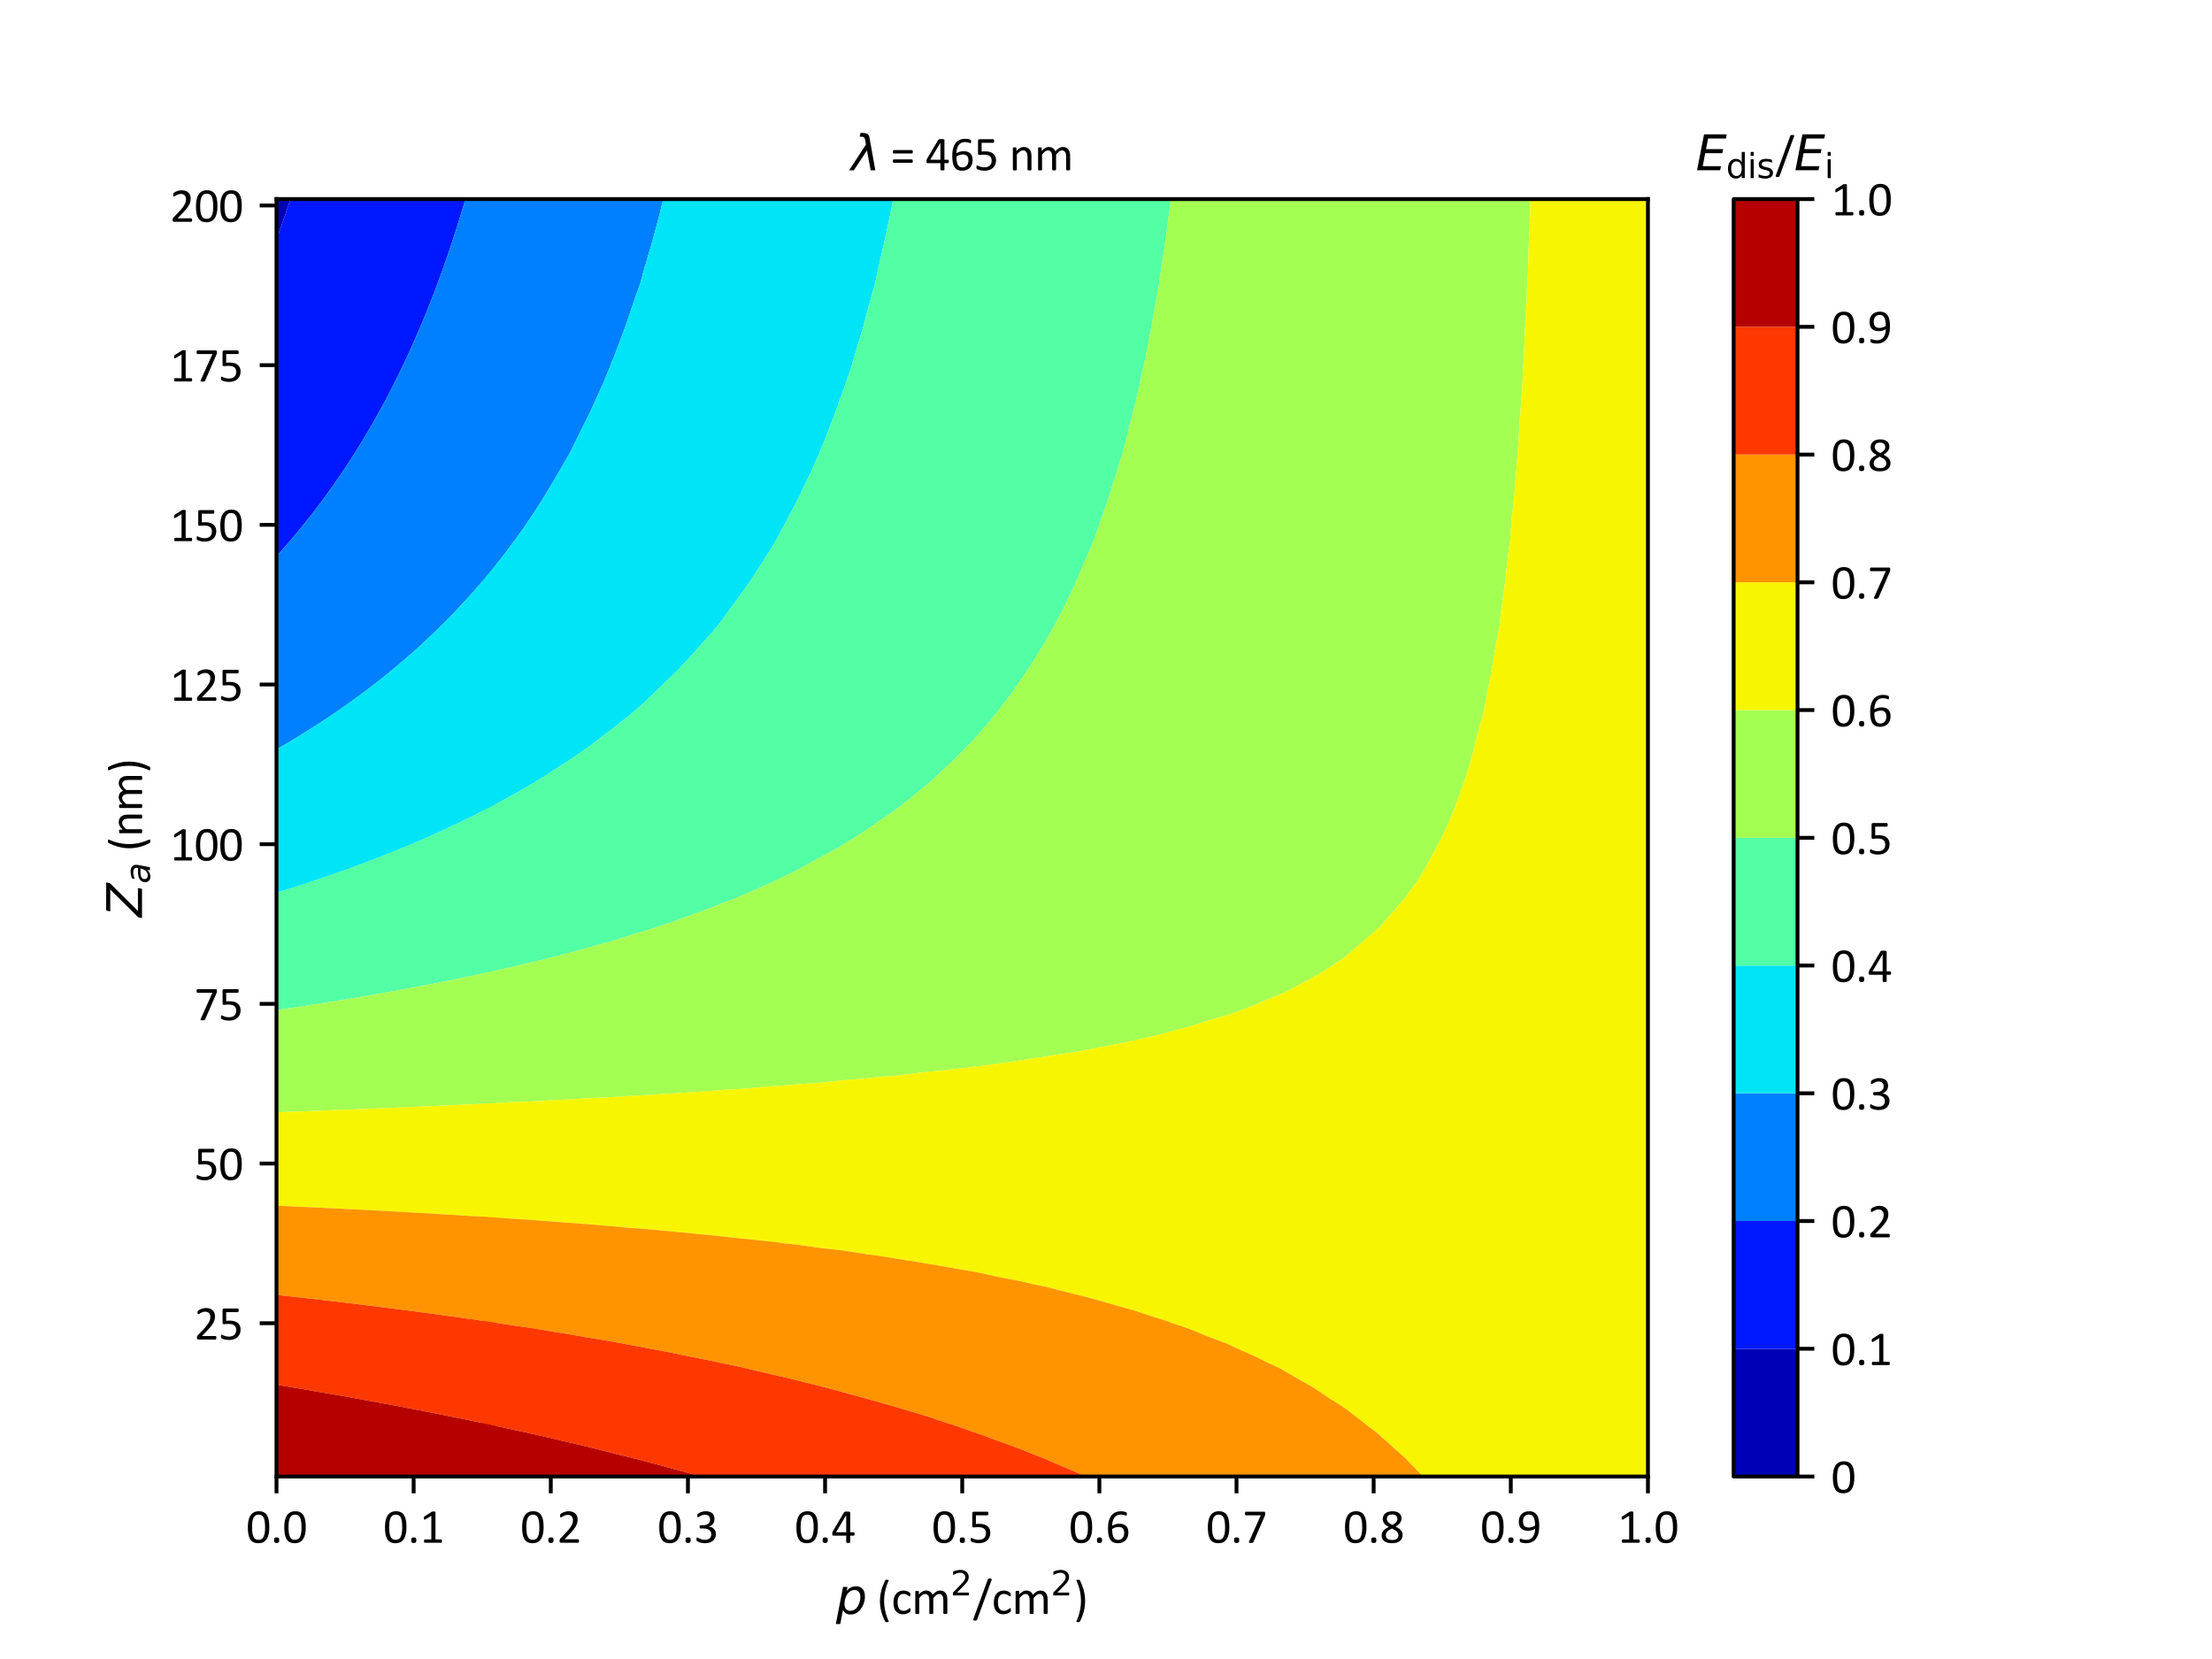 <?xml version="1.0" encoding="utf-8" standalone="no"?>
<!DOCTYPE svg PUBLIC "-//W3C//DTD SVG 1.1//EN"
  "http://www.w3.org/Graphics/SVG/1.1/DTD/svg11.dtd">
<svg xmlns:xlink="http://www.w3.org/1999/xlink" width="460.8pt" height="345.6pt" viewBox="0 0 460.8 345.6" xmlns="http://www.w3.org/2000/svg" version="1.1">
 <defs>
  <style type="text/css">*{stroke-linejoin: round; stroke-linecap: butt}</style>
 </defs>
 <g id="figure_1">
  <g id="patch_1">
   <path d="M 0 345.6 
L 460.8 345.6 
L 460.8 0 
L 0 0 
z
" style="fill: #ffffff"/>
  </g>
  <g id="axes_1">
   <g id="patch_2">
    <path d="M 57.6 307.584 
L 343.296 307.584 
L 343.296 41.472 
L 57.6 41.472 
z
" style="fill: #ffffff"/>
   </g>
   <g id="PathCollection_1">
    <path d="M 57.629 49.721 
L 57.957 48.842 
L 58.219 48.125 
L 58.449 47.488 
L 58.57 47.151 
L 59.291 45.102 
L 59.397 44.798 
L 60.106 42.716 
L 60.198 42.446 
L 60.206 42.424 
L 60.523 41.472 
L 59.152 41.472 
L 57.629 41.472 
L 57.629 44.798 
L 57.629 48.125 
" clip-path="url(#p8e0386eaf8)" style="fill: #0000b6"/>
   </g>
   <g id="PathCollection_2">
    <path d="M 60.523 41.472 
L 60.206 42.424 
L 60.198 42.446 
L 60.106 42.716 
L 59.397 44.798 
L 59.291 45.102 
L 58.57 47.151 
L 58.449 47.488 
L 58.219 48.125 
L 57.957 48.842 
L 57.629 49.721 
L 57.629 51.451 
L 57.629 54.778 
L 57.629 58.104 
L 57.629 61.43 
L 57.629 64.757 
L 57.629 68.083 
L 57.629 71.41 
L 57.629 74.736 
L 57.629 78.062 
L 57.629 81.389 
L 57.629 84.715 
L 57.629 88.042 
L 57.629 91.368 
L 57.629 94.694 
L 57.629 98.021 
L 57.629 101.347 
L 57.629 104.674 
L 57.629 108 
L 57.629 111.326 
L 57.629 114.653 
L 57.629 115.835 
L 57.991 115.444 
L 58.698 114.653 
L 58.9 114.424 
L 59.554 113.679 
L 59.995 113.167 
L 60.422 112.664 
L 60.838 112.179 
L 61.561 111.326 
L 61.972 110.83 
L 63.008 109.562 
L 63.317 109.185 
L 63.489 108.974 
L 63.683 108.734 
L 64.268 108 
L 64.674 107.481 
L 65.03 107.026 
L 65.841 105.969 
L 66.754 104.763 
L 66.781 104.727 
L 66.822 104.674 
L 67.731 103.442 
L 68.547 102.321 
L 68.871 101.868 
L 68.997 101.694 
L 69.243 101.347 
L 69.784 100.577 
L 69.924 100.373 
L 70.191 99.986 
L 70.956 98.864 
L 71.418 98.188 
L 71.531 98.021 
L 72.568 96.45 
L 73.078 95.669 
L 73.135 95.581 
L 73.704 94.694 
L 73.867 94.436 
L 73.953 94.299 
L 74.318 93.72 
L 74.977 92.652 
L 75.76 91.368 
L 75.876 91.174 
L 75.985 90.989 
L 76.707 89.775 
L 77.154 89.016 
L 77.619 88.207 
L 77.715 88.042 
L 78.005 87.527 
L 78.268 87.067 
L 78.403 86.824 
L 78.643 86.39 
L 79.116 85.537 
L 79.569 84.715 
L 80.063 83.796 
L 80.826 82.363 
L 81.061 81.911 
L 81.334 81.389 
L 81.619 80.827 
L 81.831 80.415 
L 82.283 79.514 
L 83.008 78.062 
L 83.278 77.508 
L 84.144 75.71 
L 84.283 75.415 
L 84.604 74.736 
L 84.972 73.941 
L 85.054 73.762 
L 85.37 73.067 
L 86.119 71.41 
L 86.345 70.898 
L 87.149 69.057 
L 87.29 68.726 
L 87.566 68.083 
L 87.822 67.468 
L 87.974 67.109 
L 88.368 66.154 
L 88.941 64.757 
L 89.26 63.957 
L 89.876 62.405 
L 90.091 61.85 
L 90.254 61.43 
L 90.398 61.049 
L 90.583 60.566 
L 90.625 60.456 
L 90.66 60.361 
L 90.786 60.026 
L 91.27 58.733 
L 91.504 58.104 
L 92.021 56.679 
L 92.355 55.752 
L 92.691 54.793 
L 92.697 54.778 
L 92.707 54.747 
L 93.038 53.803 
L 93.342 52.91 
L 93.837 51.451 
L 94.066 50.757 
L 94.61 49.099 
L 94.773 48.594 
L 94.926 48.125 
L 95.034 47.785 
L 95.102 47.565 
L 95.234 47.151 
L 95.866 45.114 
L 95.963 44.798 
L 96.421 43.271 
L 96.669 42.446 
L 96.696 42.354 
L 96.956 41.472 
L 95.721 41.472 
L 94.198 41.472 
L 92.674 41.472 
L 91.15 41.472 
L 89.627 41.472 
L 88.103 41.472 
L 86.579 41.472 
L 85.055 41.472 
L 83.532 41.472 
L 82.008 41.472 
L 80.484 41.472 
L 78.961 41.472 
L 77.437 41.472 
L 75.913 41.472 
L 74.389 41.472 
L 72.866 41.472 
L 71.342 41.472 
L 69.818 41.472 
L 68.295 41.472 
L 66.771 41.472 
L 65.247 41.472 
L 63.723 41.472 
L 62.2 41.472 
L 60.676 41.472 
" clip-path="url(#p8e0386eaf8)" style="fill: #0018ff"/>
   </g>
   <g id="PathCollection_3">
    <path d="M 96.956 41.472 
L 96.696 42.354 
L 96.669 42.446 
L 96.421 43.271 
L 95.963 44.798 
L 95.866 45.114 
L 95.234 47.151 
L 95.102 47.565 
L 95.034 47.785 
L 94.926 48.125 
L 94.773 48.594 
L 94.61 49.099 
L 94.066 50.757 
L 93.837 51.451 
L 93.342 52.91 
L 93.038 53.803 
L 92.707 54.747 
L 92.697 54.778 
L 92.691 54.793 
L 92.355 55.752 
L 92.021 56.679 
L 91.504 58.104 
L 91.27 58.733 
L 90.786 60.026 
L 90.66 60.361 
L 90.625 60.456 
L 90.583 60.566 
L 90.398 61.049 
L 90.254 61.43 
L 90.091 61.85 
L 89.876 62.405 
L 89.26 63.957 
L 88.941 64.757 
L 88.368 66.154 
L 87.974 67.109 
L 87.822 67.468 
L 87.566 68.083 
L 87.29 68.726 
L 87.149 69.057 
L 86.345 70.898 
L 86.119 71.41 
L 85.37 73.067 
L 85.054 73.762 
L 84.972 73.941 
L 84.604 74.736 
L 84.283 75.415 
L 84.144 75.71 
L 83.278 77.508 
L 83.008 78.062 
L 82.283 79.514 
L 81.831 80.415 
L 81.619 80.827 
L 81.334 81.389 
L 81.061 81.911 
L 80.826 82.363 
L 80.063 83.796 
L 79.569 84.715 
L 79.116 85.537 
L 78.643 86.39 
L 78.403 86.824 
L 78.268 87.067 
L 78.005 87.527 
L 77.715 88.042 
L 77.619 88.207 
L 77.154 89.016 
L 76.707 89.775 
L 75.985 90.989 
L 75.876 91.174 
L 75.76 91.368 
L 74.977 92.652 
L 74.318 93.72 
L 73.953 94.299 
L 73.867 94.436 
L 73.704 94.694 
L 73.135 95.581 
L 73.078 95.669 
L 72.568 96.45 
L 71.531 98.021 
L 71.418 98.188 
L 70.956 98.864 
L 70.191 99.986 
L 69.924 100.373 
L 69.784 100.577 
L 69.243 101.347 
L 68.997 101.694 
L 68.871 101.868 
L 68.547 102.321 
L 67.731 103.442 
L 66.822 104.674 
L 66.781 104.727 
L 66.754 104.763 
L 65.841 105.969 
L 65.03 107.026 
L 64.674 107.481 
L 64.268 108 
L 63.683 108.734 
L 63.489 108.974 
L 63.317 109.185 
L 63.008 109.562 
L 61.972 110.83 
L 61.561 111.326 
L 60.838 112.179 
L 60.422 112.664 
L 59.995 113.167 
L 59.554 113.679 
L 58.9 114.424 
L 58.698 114.653 
L 57.991 115.444 
L 57.629 115.835 
L 57.629 117.979 
L 57.629 121.306 
L 57.629 124.632 
L 57.629 127.958 
L 57.629 131.285 
L 57.629 134.611 
L 57.629 137.938 
L 57.629 141.264 
L 57.629 144.59 
L 57.629 147.917 
L 57.629 151.243 
L 57.629 154.57 
L 57.629 156.082 
L 58.013 155.868 
L 58.18 155.774 
L 58.58 155.544 
L 59.581 154.957 
L 59.744 154.862 
L 60.237 154.57 
L 61.416 153.861 
L 61.854 153.595 
L 62.964 152.912 
L 63.467 152.594 
L 63.926 152.31 
L 65.098 151.57 
L 65.33 151.425 
L 65.616 151.243 
L 66.644 150.574 
L 66.934 150.381 
L 67.678 149.897 
L 69.186 148.891 
L 69.292 148.819 
L 70.613 147.917 
L 70.917 147.707 
L 71.025 147.63 
L 72.007 146.943 
L 72.318 146.721 
L 72.484 146.6 
L 73.156 146.12 
L 73.956 145.537 
L 74.608 145.068 
L 75.258 144.59 
L 75.831 144.16 
L 76.023 144.013 
L 76.878 143.37 
L 78.35 142.238 
L 78.438 142.169 
L 78.761 141.919 
L 79.589 141.264 
L 80.064 140.884 
L 80.8 140.29 
L 81.354 139.836 
L 81.703 139.543 
L 82.23 139.109 
L 83.472 138.068 
L 83.558 137.996 
L 83.628 137.938 
L 84.854 136.877 
L 85.337 136.452 
L 85.739 136.104 
L 86.326 135.585 
L 86.993 134.986 
L 87.116 134.877 
L 87.408 134.611 
L 88.367 133.727 
L 88.465 133.637 
L 88.536 133.57 
L 88.613 133.497 
L 90.029 132.163 
L 90.942 131.285 
L 91.118 131.112 
L 91.198 131.032 
L 92.136 130.109 
L 93.309 128.933 
L 93.517 128.721 
L 94.261 127.958 
L 94.938 127.25 
L 95.191 126.984 
L 96.27 125.83 
L 97.213 124.803 
L 97.267 124.745 
L 97.37 124.632 
L 98.296 123.599 
L 99.458 122.28 
L 99.629 122.083 
L 100.299 121.306 
L 100.955 120.527 
L 101.12 120.331 
L 102.261 118.95 
L 103.049 117.979 
L 103.284 117.683 
L 103.34 117.61 
L 103.34 114.653 
L 103.34 111.326 
L 103.34 108 
L 103.34 104.674 
L 103.34 101.347 
L 103.34 98.021 
L 103.34 94.694 
L 103.34 91.368 
L 103.34 88.042 
L 103.34 84.715 
L 103.34 81.389 
L 103.34 78.062 
L 103.34 74.736 
L 103.34 71.41 
L 103.34 68.083 
L 103.34 64.757 
L 103.34 61.43 
L 103.34 58.104 
L 103.34 54.778 
L 103.34 51.451 
L 103.34 48.125 
L 103.34 44.798 
L 103.34 41.472 
L 101.816 41.472 
L 100.293 41.472 
L 98.769 41.472 
L 97.245 41.472 
" clip-path="url(#p8e0386eaf8)" style="fill: #0080ff"/>
   </g>
   <g id="PathCollection_4">
    <path d="M 103.34 117.61 
L 103.284 117.683 
L 103.049 117.979 
L 102.261 118.95 
L 101.12 120.331 
L 100.955 120.527 
L 100.299 121.306 
L 99.629 122.083 
L 99.458 122.28 
L 98.296 123.599 
L 97.37 124.632 
L 97.267 124.745 
L 97.213 124.803 
L 96.27 125.83 
L 95.191 126.984 
L 94.938 127.25 
L 94.261 127.958 
L 93.517 128.721 
L 93.309 128.933 
L 92.136 130.109 
L 91.198 131.032 
L 91.118 131.112 
L 90.942 131.285 
L 90.029 132.163 
L 88.613 133.497 
L 88.536 133.57 
L 88.465 133.637 
L 88.367 133.727 
L 87.408 134.611 
L 87.116 134.877 
L 86.993 134.986 
L 86.326 135.585 
L 85.739 136.104 
L 85.337 136.452 
L 84.854 136.877 
L 83.628 137.938 
L 83.558 137.996 
L 83.472 138.068 
L 82.23 139.109 
L 81.703 139.543 
L 81.354 139.836 
L 80.8 140.29 
L 80.064 140.884 
L 79.589 141.264 
L 78.761 141.919 
L 78.438 142.169 
L 78.35 142.238 
L 76.878 143.37 
L 76.023 144.013 
L 75.831 144.16 
L 75.258 144.59 
L 74.608 145.068 
L 73.956 145.537 
L 73.156 146.12 
L 72.484 146.6 
L 72.318 146.721 
L 72.007 146.943 
L 71.025 147.63 
L 70.917 147.707 
L 70.613 147.917 
L 69.292 148.819 
L 69.186 148.891 
L 67.678 149.897 
L 66.934 150.381 
L 66.644 150.574 
L 65.616 151.243 
L 65.33 151.425 
L 65.098 151.57 
L 63.926 152.31 
L 63.467 152.594 
L 62.964 152.912 
L 61.854 153.595 
L 61.416 153.861 
L 60.237 154.57 
L 59.744 154.862 
L 59.581 154.957 
L 58.58 155.544 
L 58.18 155.774 
L 58.013 155.868 
L 57.629 156.082 
L 57.629 157.896 
L 57.629 161.222 
L 57.629 164.549 
L 57.629 167.875 
L 57.629 171.202 
L 57.629 174.528 
L 57.629 177.854 
L 57.629 181.181 
L 57.629 184.507 
L 57.629 185.976 
L 57.893 185.901 
L 58.619 185.671 
L 59.554 185.385 
L 60.571 185.061 
L 60.769 185 
L 62.18 184.549 
L 62.214 184.539 
L 62.313 184.507 
L 63.641 184.072 
L 63.817 184.012 
L 64.863 183.669 
L 65.773 183.358 
L 66.507 183.116 
L 67.072 182.922 
L 67.503 182.78 
L 69.315 182.155 
L 69.356 182.141 
L 69.873 181.961 
L 70.873 181.605 
L 71.548 181.367 
L 71.648 181.332 
L 72.068 181.181 
L 73.724 180.579 
L 74.735 180.207 
L 75.36 179.973 
L 75.523 179.91 
L 76.251 179.636 
L 76.701 179.462 
L 77.956 178.988 
L 78.809 178.654 
L 79.092 178.546 
L 80.403 178.032 
L 80.541 177.979 
L 80.857 177.854 
L 81.926 177.423 
L 82.104 177.349 
L 83.114 176.942 
L 84.148 176.509 
L 84.753 176.262 
L 85.41 175.986 
L 85.674 175.878 
L 86.564 175.502 
L 87.305 175.184 
L 88.815 174.528 
L 89.36 174.287 
L 90.414 173.816 
L 91.001 173.554 
L 91.549 173.304 
L 91.755 173.207 
L 93.274 172.511 
L 94.016 172.159 
L 94.35 172.005 
L 95.632 171.396 
L 95.779 171.328 
L 96.043 171.202 
L 97.143 170.664 
L 97.369 170.55 
L 98.269 170.11 
L 99.571 169.451 
L 99.927 169.275 
L 100.736 168.864 
L 100.744 168.86 
L 100.765 168.849 
L 102.117 168.148 
L 102.635 167.875 
L 103.202 167.574 
L 103.34 167.496 
L 103.34 164.549 
L 103.34 161.222 
L 103.34 157.896 
L 103.34 154.57 
L 103.34 151.243 
L 103.34 147.917 
L 103.34 144.59 
L 103.34 141.264 
L 103.34 137.938 
L 103.34 134.611 
L 103.34 131.285 
L 103.34 127.958 
L 103.34 124.632 
L 103.34 121.306 
L 103.34 117.979 
" clip-path="url(#p8e0386eaf8)" style="fill: #00e4f8"/>
   </g>
   <g id="PathCollection_5">
    <path d="M 103.34 167.496 
L 103.202 167.574 
L 102.635 167.875 
L 102.117 168.148 
L 100.765 168.849 
L 100.744 168.86 
L 100.736 168.864 
L 99.927 169.275 
L 99.571 169.451 
L 98.269 170.11 
L 97.369 170.55 
L 97.143 170.664 
L 96.043 171.202 
L 95.779 171.328 
L 95.632 171.396 
L 94.35 172.005 
L 94.016 172.159 
L 93.274 172.511 
L 91.755 173.207 
L 91.549 173.304 
L 91.001 173.554 
L 90.414 173.816 
L 89.36 174.287 
L 88.815 174.528 
L 87.305 175.184 
L 86.564 175.502 
L 85.674 175.878 
L 85.41 175.986 
L 84.753 176.262 
L 84.148 176.509 
L 83.114 176.942 
L 82.104 177.349 
L 81.926 177.423 
L 80.857 177.854 
L 80.541 177.979 
L 80.403 178.032 
L 79.092 178.546 
L 78.809 178.654 
L 77.956 178.988 
L 76.701 179.462 
L 76.251 179.636 
L 75.523 179.91 
L 75.36 179.973 
L 74.735 180.207 
L 73.724 180.579 
L 72.068 181.181 
L 71.648 181.332 
L 71.548 181.367 
L 70.873 181.605 
L 69.873 181.961 
L 69.356 182.141 
L 69.315 182.155 
L 67.503 182.78 
L 67.072 182.922 
L 66.507 183.116 
L 65.773 183.358 
L 64.863 183.669 
L 63.817 184.012 
L 63.641 184.072 
L 62.313 184.507 
L 62.214 184.539 
L 62.18 184.549 
L 60.769 185 
L 60.571 185.061 
L 59.554 185.385 
L 58.619 185.671 
L 57.893 185.901 
L 57.629 185.976 
L 57.629 187.834 
L 57.629 191.16 
L 57.629 194.486 
L 57.629 197.813 
L 57.629 201.139 
L 57.629 204.466 
L 57.629 207.792 
L 57.629 210.434 
L 57.762 210.415 
L 58.764 210.271 
L 59.6 210.141 
L 60.467 210.016 
L 60.898 209.949 
L 61.616 209.845 
L 62.873 209.648 
L 63.429 209.567 
L 64.036 209.471 
L 64.464 209.409 
L 66.152 209.142 
L 66.389 209.108 
L 67.176 208.983 
L 67.308 208.964 
L 68.548 208.766 
L 69.248 208.654 
L 69.844 208.558 
L 70.642 208.425 
L 71.829 208.233 
L 74.35 207.811 
L 74.372 207.808 
L 74.402 207.803 
L 74.466 207.792 
L 76.678 207.417 
L 76.966 207.366 
L 78.136 207.16 
L 79.032 207.003 
L 79.519 206.919 
L 80.093 206.818 
L 81.45 206.574 
L 81.614 206.543 
L 82.376 206.406 
L 82.669 206.349 
L 84.263 206.061 
L 84.771 205.963 
L 85.321 205.863 
L 85.999 205.731 
L 87.069 205.536 
L 87.932 205.367 
L 88.262 205.307 
L 89.338 205.096 
L 89.871 204.998 
L 91.095 204.757 
L 91.202 204.737 
L 92.576 204.466 
L 92.666 204.448 
L 92.684 204.444 
L 94.138 204.149 
L 94.263 204.123 
L 95.454 203.881 
L 96.048 203.753 
L 97.07 203.544 
L 97.435 203.465 
L 98.235 203.301 
L 99.421 203.042 
L 100 202.923 
L 100.611 202.789 
L 101.01 202.706 
L 102.803 202.311 
L 102.926 202.285 
L 103.34 202.186 
L 103.34 201.139 
L 103.34 197.813 
L 103.34 194.486 
L 103.34 191.16 
L 103.34 187.834 
L 103.34 184.507 
L 103.34 181.181 
L 103.34 177.854 
L 103.34 174.528 
L 103.34 171.202 
L 103.34 167.875 
" clip-path="url(#p8e0386eaf8)" style="fill: #53ffa4"/>
   </g>
   <g id="PathCollection_6">
    <path d="M 103.34 202.186 
L 102.926 202.285 
L 102.803 202.311 
L 101.01 202.706 
L 100.611 202.789 
L 100 202.923 
L 99.421 203.042 
L 98.235 203.301 
L 97.435 203.465 
L 97.07 203.544 
L 96.048 203.753 
L 95.454 203.881 
L 94.263 204.123 
L 94.138 204.149 
L 92.684 204.444 
L 92.666 204.448 
L 92.576 204.466 
L 91.202 204.737 
L 91.095 204.757 
L 89.871 204.998 
L 89.338 205.096 
L 88.262 205.307 
L 87.932 205.367 
L 87.069 205.536 
L 85.999 205.731 
L 85.321 205.863 
L 84.771 205.963 
L 84.263 206.061 
L 82.669 206.349 
L 82.376 206.406 
L 81.614 206.543 
L 81.45 206.574 
L 80.093 206.818 
L 79.519 206.919 
L 79.032 207.003 
L 78.136 207.16 
L 76.966 207.366 
L 76.678 207.417 
L 74.466 207.792 
L 74.402 207.803 
L 74.372 207.808 
L 74.35 207.811 
L 71.829 208.233 
L 70.642 208.425 
L 69.844 208.558 
L 69.248 208.654 
L 68.548 208.766 
L 67.308 208.964 
L 67.176 208.983 
L 66.389 209.108 
L 66.152 209.142 
L 64.464 209.409 
L 64.036 209.471 
L 63.429 209.567 
L 62.873 209.648 
L 61.616 209.845 
L 60.898 209.949 
L 60.467 210.016 
L 59.6 210.141 
L 58.764 210.271 
L 57.762 210.415 
L 57.629 210.434 
L 57.629 211.118 
L 57.629 214.445 
L 57.629 217.771 
L 57.629 221.098 
L 57.629 224.424 
L 57.629 227.75 
L 57.629 231.077 
L 57.629 231.72 
L 57.75 231.718 
L 58.879 231.673 
L 59.418 231.658 
L 60.574 231.612 
L 60.776 231.606 
L 61.979 231.559 
L 62.415 231.546 
L 63.644 231.498 
L 63.802 231.493 
L 65.08 231.443 
L 65.41 231.433 
L 66.713 231.381 
L 66.828 231.378 
L 68.181 231.324 
L 68.405 231.318 
L 69.783 231.263 
L 69.853 231.261 
L 71.284 231.204 
L 71.399 231.201 
L 72.853 231.143 
L 72.878 231.142 
L 74.387 231.082 
L 74.392 231.082 
L 74.523 231.077 
L 75.903 231.021 
L 75.924 231.02 
L 77.384 230.961 
L 77.492 230.955 
L 78.926 230.897 
L 78.995 230.894 
L 80.375 230.838 
L 80.599 230.826 
L 81.95 230.771 
L 82.067 230.765 
L 83.365 230.713 
L 83.707 230.695 
L 84.973 230.643 
L 85.139 230.635 
L 86.354 230.585 
L 86.815 230.561 
L 87.996 230.513 
L 88.212 230.502 
L 89.342 230.455 
L 89.925 230.425 
L 91.018 230.38 
L 91.285 230.366 
L 92.329 230.323 
L 93.036 230.286 
L 94.04 230.245 
L 94.359 230.228 
L 95.315 230.189 
L 96.148 230.145 
L 97.061 230.107 
L 97.433 230.087 
L 98.299 230.052 
L 99.262 230 
L 100.082 229.967 
L 100.507 229.944 
L 101.283 229.912 
L 102.377 229.853 
L 103.102 229.823 
L 103.34 229.807 
L 103.34 227.75 
L 103.34 224.424 
L 103.34 221.098 
L 103.34 217.771 
L 103.34 214.445 
L 103.34 211.118 
L 103.34 207.792 
L 103.34 204.466 
" clip-path="url(#p8e0386eaf8)" style="fill: #a4ff53"/>
   </g>
   <g id="PathCollection_7">
    <path d="M 103.34 229.807 
L 103.102 229.823 
L 102.377 229.853 
L 101.283 229.912 
L 100.507 229.944 
L 100.082 229.967 
L 99.262 230 
L 98.299 230.052 
L 97.433 230.087 
L 97.061 230.107 
L 96.148 230.145 
L 95.315 230.189 
L 94.359 230.228 
L 94.04 230.245 
L 93.036 230.286 
L 92.329 230.323 
L 91.285 230.366 
L 91.018 230.38 
L 89.925 230.425 
L 89.342 230.455 
L 88.212 230.502 
L 87.996 230.513 
L 86.815 230.561 
L 86.354 230.585 
L 85.139 230.635 
L 84.973 230.643 
L 83.707 230.695 
L 83.365 230.713 
L 82.067 230.765 
L 81.95 230.771 
L 80.599 230.826 
L 80.375 230.838 
L 78.995 230.894 
L 78.926 230.897 
L 77.492 230.955 
L 77.384 230.961 
L 75.924 231.02 
L 75.903 231.021 
L 74.523 231.077 
L 74.392 231.082 
L 74.387 231.082 
L 72.878 231.142 
L 72.853 231.143 
L 71.399 231.201 
L 71.284 231.204 
L 69.853 231.261 
L 69.783 231.263 
L 68.405 231.318 
L 68.181 231.324 
L 66.828 231.378 
L 66.713 231.381 
L 65.41 231.433 
L 65.08 231.443 
L 63.802 231.493 
L 63.644 231.498 
L 62.415 231.546 
L 61.979 231.559 
L 60.776 231.606 
L 60.574 231.612 
L 59.418 231.658 
L 58.879 231.673 
L 57.75 231.718 
L 57.629 231.72 
L 57.629 234.403 
L 57.629 237.73 
L 57.629 241.056 
L 57.629 244.382 
L 57.629 247.709 
L 57.629 251.035 
L 57.629 251.166 
L 57.654 251.168 
L 59.063 251.23 
L 59.246 251.239 
L 60.626 251.301 
L 60.727 251.306 
L 62.049 251.365 
L 62.358 251.382 
L 63.647 251.44 
L 63.802 251.448 
L 65.033 251.504 
L 65.473 251.528 
L 66.667 251.582 
L 66.877 251.594 
L 68.015 251.646 
L 68.589 251.677 
L 69.687 251.728 
L 69.953 251.743 
L 70.996 251.792 
L 71.707 251.831 
L 72.706 251.878 
L 73.029 251.897 
L 73.974 251.941 
L 74.827 251.99 
L 75.724 252.032 
L 76.106 252.054 
L 76.951 252.095 
L 77.949 252.152 
L 78.741 252.191 
L 79.185 252.216 
L 79.927 252.252 
L 81.073 252.319 
L 81.758 252.353 
L 82.264 252.383 
L 82.9 252.414 
L 84.199 252.491 
L 84.774 252.52 
L 85.344 252.554 
L 85.871 252.58 
L 87.327 252.668 
L 87.789 252.691 
L 88.424 252.73 
L 88.841 252.751 
L 90.458 252.85 
L 90.803 252.867 
L 91.506 252.911 
L 91.808 252.926 
L 93.591 253.037 
L 93.816 253.048 
L 94.589 253.097 
L 94.773 253.106 
L 96.726 253.229 
L 96.828 253.234 
L 97.673 253.288 
L 97.735 253.291 
L 99.241 253.387 
L 99.807 253.423 
L 99.937 253.432 
L 100.854 253.491 
L 102.651 253.607 
L 103.005 253.631 
L 103.34 253.65 
L 103.34 251.035 
L 103.34 247.709 
L 103.34 244.382 
L 103.34 241.056 
L 103.34 237.73 
L 103.34 234.403 
L 103.34 231.077 
" clip-path="url(#p8e0386eaf8)" style="fill: #f8f500"/>
   </g>
   <g id="PathCollection_8">
    <path d="M 103.34 253.65 
L 103.005 253.631 
L 102.651 253.607 
L 100.854 253.491 
L 99.937 253.432 
L 99.807 253.423 
L 99.241 253.387 
L 97.735 253.291 
L 97.673 253.288 
L 96.828 253.234 
L 96.726 253.229 
L 94.773 253.106 
L 94.589 253.097 
L 93.816 253.048 
L 93.591 253.037 
L 91.808 252.926 
L 91.506 252.911 
L 90.803 252.867 
L 90.458 252.85 
L 88.841 252.751 
L 88.424 252.73 
L 87.789 252.691 
L 87.327 252.668 
L 85.871 252.58 
L 85.344 252.554 
L 84.774 252.52 
L 84.199 252.491 
L 82.9 252.414 
L 82.264 252.383 
L 81.758 252.353 
L 81.073 252.319 
L 79.927 252.252 
L 79.185 252.216 
L 78.741 252.191 
L 77.949 252.152 
L 76.951 252.095 
L 76.106 252.054 
L 75.724 252.032 
L 74.827 251.99 
L 73.974 251.941 
L 73.029 251.897 
L 72.706 251.878 
L 71.707 251.831 
L 70.996 251.792 
L 69.953 251.743 
L 69.687 251.728 
L 68.589 251.677 
L 68.015 251.646 
L 66.877 251.594 
L 66.667 251.582 
L 65.473 251.528 
L 65.033 251.504 
L 63.802 251.448 
L 63.647 251.44 
L 62.358 251.382 
L 62.049 251.365 
L 60.727 251.306 
L 60.626 251.301 
L 59.246 251.239 
L 59.063 251.23 
L 57.654 251.168 
L 57.629 251.166 
L 57.629 254.362 
L 57.629 257.688 
L 57.629 261.014 
L 57.629 264.341 
L 57.629 267.667 
L 57.629 269.753 
L 57.859 269.777 
L 58.635 269.865 
L 59.622 269.969 
L 60.5 270.069 
L 60.845 270.105 
L 61.845 270.219 
L 62.521 270.291 
L 63.614 270.416 
L 63.829 270.439 
L 65.058 270.581 
L 65.418 270.62 
L 66.729 270.771 
L 66.811 270.78 
L 68.275 270.951 
L 68.312 270.955 
L 68.645 270.994 
L 69.793 271.128 
L 69.845 271.134 
L 71.204 271.294 
L 71.496 271.331 
L 72.773 271.482 
L 72.963 271.506 
L 74.093 271.64 
L 74.722 271.72 
L 75.752 271.843 
L 76.082 271.885 
L 76.979 271.993 
L 77.951 272.117 
L 78.73 272.211 
L 79.203 272.272 
L 79.862 272.352 
L 81.185 272.524 
L 81.706 272.587 
L 82.326 272.668 
L 82.741 272.719 
L 84.423 272.939 
L 84.68 272.971 
L 85.45 273.072 
L 85.617 273.093 
L 87.524 273.346 
L 87.64 273.361 
L 87.706 273.37 
L 88.727 273.507 
L 90.294 273.716 
L 91.901 273.938 
L 92.313 273.993 
L 92.941 274.079 
L 93.115 274.102 
L 94.675 274.32 
L 95.491 274.434 
L 95.581 274.447 
L 95.914 274.494 
L 97.862 274.769 
L 98.216 274.82 
L 99.533 275.011 
L 100.22 275.109 
L 100.842 275.201 
L 101.48 275.294 
L 102.805 275.489 
L 102.934 275.509 
L 103.34 275.568 
L 103.34 274.32 
L 103.34 270.994 
L 103.34 267.667 
L 103.34 264.341 
L 103.34 261.014 
L 103.34 257.688 
L 103.34 254.362 
" clip-path="url(#p8e0386eaf8)" style="fill: #ff9400"/>
   </g>
   <g id="PathCollection_9">
    <path d="M 103.34 275.568 
L 102.934 275.509 
L 102.805 275.489 
L 101.48 275.294 
L 100.842 275.201 
L 100.22 275.109 
L 99.533 275.011 
L 98.216 274.82 
L 97.862 274.769 
L 95.914 274.494 
L 95.581 274.447 
L 95.491 274.434 
L 94.675 274.32 
L 93.115 274.102 
L 92.941 274.079 
L 92.313 273.993 
L 91.901 273.938 
L 90.294 273.716 
L 88.727 273.507 
L 87.706 273.37 
L 87.64 273.361 
L 87.524 273.346 
L 85.617 273.093 
L 85.45 273.072 
L 84.68 272.971 
L 84.423 272.939 
L 82.741 272.719 
L 82.326 272.668 
L 81.706 272.587 
L 81.185 272.524 
L 79.862 272.352 
L 79.203 272.272 
L 78.73 272.211 
L 77.951 272.117 
L 76.979 271.993 
L 76.082 271.885 
L 75.752 271.843 
L 74.722 271.72 
L 74.093 271.64 
L 72.963 271.506 
L 72.773 271.482 
L 71.496 271.331 
L 71.204 271.294 
L 69.845 271.134 
L 69.793 271.128 
L 68.645 270.994 
L 68.312 270.955 
L 68.275 270.951 
L 66.811 270.78 
L 66.729 270.771 
L 65.418 270.62 
L 65.058 270.581 
L 63.829 270.439 
L 63.614 270.416 
L 62.521 270.291 
L 61.845 270.219 
L 60.845 270.105 
L 60.5 270.069 
L 59.622 269.969 
L 58.635 269.865 
L 57.859 269.777 
L 57.629 269.753 
L 57.629 270.994 
L 57.629 274.32 
L 57.629 277.646 
L 57.629 280.973 
L 57.629 284.299 
L 57.629 287.626 
L 57.629 288.486 
L 58.053 288.551 
L 58.117 288.562 
L 58.349 288.6 
L 60.097 288.889 
L 60.291 288.922 
L 61.038 289.046 
L 61.351 289.1 
L 62.928 289.363 
L 63.439 289.451 
L 63.991 289.544 
L 64.655 289.658 
L 65.755 289.844 
L 66.588 289.988 
L 66.942 290.048 
L 67.962 290.226 
L 68.579 290.331 
L 69.739 290.535 
L 69.892 290.561 
L 71.274 290.804 
L 71.4 290.826 
L 72.114 290.952 
L 72.841 291.082 
L 72.892 291.091 
L 74.217 291.329 
L 74.594 291.398 
L 75.788 291.614 
L 76.048 291.662 
L 77.03 291.84 
L 77.919 292.005 
L 78.733 292.153 
L 79.205 292.242 
L 79.84 292.358 
L 81.25 292.623 
L 81.676 292.701 
L 82.365 292.832 
L 82.647 292.884 
L 84.585 293.252 
L 84.618 293.258 
L 84.859 293.304 
L 85.322 293.393 
L 85.676 293.462 
L 87.165 293.749 
L 89.468 294.2 
L 89.56 294.218 
L 89.67 294.239 
L 89.695 294.244 
L 89.867 294.278 
L 91.87 294.676 
L 92.168 294.736 
L 93.47 294.998 
L 94.585 295.224 
L 94.66 295.239 
L 94.729 295.253 
L 96.621 295.64 
L 96.883 295.695 
L 97.58 295.839 
L 98.001 295.928 
L 99.404 296.218 
L 100.056 296.357 
L 100.511 296.452 
L 101.372 296.635 
L 102.183 296.805 
L 103.231 297.03 
L 103.34 297.054 
L 103.34 294.278 
L 103.34 290.952 
L 103.34 287.626 
L 103.34 284.299 
L 103.34 280.973 
L 103.34 277.646 
" clip-path="url(#p8e0386eaf8)" style="fill: #ff3800"/>
   </g>
   <g id="PathCollection_10">
    <path d="M 103.34 297.054 
L 103.231 297.03 
L 102.183 296.805 
L 101.372 296.635 
L 100.511 296.452 
L 100.056 296.357 
L 99.404 296.218 
L 98.001 295.928 
L 97.58 295.839 
L 96.883 295.695 
L 96.621 295.64 
L 94.729 295.253 
L 94.66 295.239 
L 94.585 295.224 
L 93.47 294.998 
L 92.168 294.736 
L 91.87 294.676 
L 89.867 294.278 
L 89.695 294.244 
L 89.67 294.239 
L 89.56 294.218 
L 89.468 294.2 
L 87.165 293.749 
L 85.676 293.462 
L 85.322 293.393 
L 84.859 293.304 
L 84.618 293.258 
L 84.585 293.252 
L 82.647 292.884 
L 82.365 292.832 
L 81.676 292.701 
L 81.25 292.623 
L 79.84 292.358 
L 79.205 292.242 
L 78.733 292.153 
L 77.919 292.005 
L 77.03 291.84 
L 76.048 291.662 
L 75.788 291.614 
L 74.594 291.398 
L 74.217 291.329 
L 72.892 291.091 
L 72.841 291.082 
L 72.114 290.952 
L 71.4 290.826 
L 71.274 290.804 
L 69.892 290.561 
L 69.739 290.535 
L 68.579 290.331 
L 67.962 290.226 
L 66.942 290.048 
L 66.588 289.988 
L 65.755 289.844 
L 64.655 289.658 
L 63.991 289.544 
L 63.439 289.451 
L 62.928 289.363 
L 61.351 289.1 
L 61.038 289.046 
L 60.291 288.922 
L 60.097 288.889 
L 58.349 288.6 
L 58.117 288.562 
L 58.053 288.551 
L 57.629 288.486 
L 57.629 290.952 
L 57.629 294.278 
L 57.629 297.605 
L 57.629 300.931 
L 57.629 304.258 
L 57.629 307.584 
L 59.152 307.584 
L 60.676 307.584 
L 62.2 307.584 
L 63.723 307.584 
L 65.247 307.584 
L 66.771 307.584 
L 68.295 307.584 
L 69.818 307.584 
L 71.342 307.584 
L 72.866 307.584 
L 74.389 307.584 
L 75.913 307.584 
L 77.437 307.584 
L 78.961 307.584 
L 80.484 307.584 
L 82.008 307.584 
L 83.532 307.584 
L 85.055 307.584 
L 86.579 307.584 
L 88.103 307.584 
L 89.627 307.584 
L 91.15 307.584 
L 92.674 307.584 
L 94.198 307.584 
L 95.721 307.584 
L 97.245 307.584 
L 98.769 307.584 
L 100.293 307.584 
L 101.816 307.584 
L 103.34 307.584 
L 103.34 304.258 
L 103.34 300.931 
L 103.34 297.605 
" clip-path="url(#p8e0386eaf8)" style="fill: #b60000"/>
   </g>
   <g id="PathCollection_11">
    <path clip-path="url(#p8e0386eaf8)" style="fill: #0000b6"/>
   </g>
   <g id="PathCollection_12">
    <path clip-path="url(#p8e0386eaf8)" style="fill: #0018ff"/>
   </g>
   <g id="PathCollection_13">
    <path d="M 100.454 121.111 
L 100.592 120.943 
L 104.203 116.543 
L 105.387 115.033 
L 106.642 113.301 
L 107.301 112.435 
L 107.611 112.009 
L 109.187 109.837 
L 111.337 106.62 
L 113.301 103.565 
L 115.349 100.139 
L 117.012 97.292 
L 117.457 96.502 
L 118.536 94.694 
L 119.234 93.328 
L 119.67 92.394 
L 119.829 92.096 
L 120.75 90.195 
L 122.932 85.824 
L 123.538 84.509 
L 125.774 79.552 
L 126.498 77.752 
L 126.858 76.954 
L 127.06 76.377 
L 127.278 75.801 
L 127.893 74.356 
L 128.646 72.365 
L 130.242 68.083 
L 131.473 64.485 
L 132.382 61.811 
L 132.56 61.29 
L 133.318 59.213 
L 133.812 57.446 
L 134.024 56.615 
L 134.541 54.86 
L 135.871 50.342 
L 137.02 46.06 
L 137.556 44.07 
L 137.826 42.88 
L 138.197 41.472 
L 132.833 41.472 
L 124.739 41.472 
L 116.644 41.472 
L 108.549 41.472 
L 100.454 41.472 
L 100.454 50.342 
L 100.454 59.213 
L 100.454 68.083 
L 100.454 76.954 
L 100.454 85.824 
L 100.454 94.694 
L 100.454 103.565 
L 100.454 112.435 
" clip-path="url(#p8e0386eaf8)" style="fill: #0080ff"/>
   </g>
   <g id="PathCollection_14">
    <path d="M 138.197 41.472 
L 137.826 42.88 
L 137.556 44.07 
L 137.02 46.06 
L 135.871 50.342 
L 134.541 54.86 
L 134.024 56.615 
L 133.812 57.446 
L 133.318 59.213 
L 132.56 61.29 
L 132.382 61.811 
L 131.473 64.485 
L 130.242 68.083 
L 128.646 72.365 
L 127.893 74.356 
L 127.278 75.801 
L 127.06 76.377 
L 126.858 76.954 
L 126.498 77.752 
L 125.774 79.552 
L 123.538 84.509 
L 122.932 85.824 
L 120.75 90.195 
L 119.829 92.096 
L 119.67 92.394 
L 119.234 93.328 
L 118.536 94.694 
L 117.457 96.502 
L 117.012 97.292 
L 115.349 100.139 
L 113.301 103.565 
L 111.337 106.62 
L 109.187 109.837 
L 107.611 112.009 
L 107.301 112.435 
L 106.642 113.301 
L 105.387 115.033 
L 104.203 116.543 
L 100.592 120.943 
L 100.454 121.111 
L 100.454 121.306 
L 100.454 130.176 
L 100.454 139.046 
L 100.454 147.917 
L 100.454 156.787 
L 100.454 165.658 
L 100.454 168.93 
L 102.53 167.932 
L 106.728 165.658 
L 107.545 165.202 
L 111.235 163.06 
L 113.184 161.866 
L 115.241 160.497 
L 117.508 159.073 
L 120.918 156.787 
L 123.233 155.138 
L 129.251 150.515 
L 129.683 150.161 
L 130.686 149.393 
L 132.446 147.917 
L 134.308 146.273 
L 135.262 145.345 
L 135.292 145.319 
L 141.329 139.486 
L 141.755 139.046 
L 146.883 133.386 
L 147.414 132.774 
L 148.153 131.97 
L 149.656 130.176 
L 151.543 127.646 
L 151.596 127.578 
L 152.323 126.56 
L 156.125 121.306 
L 156.546 120.679 
L 160.175 115.033 
L 160.735 114.077 
L 161.157 113.438 
L 161.761 112.435 
L 163.112 109.904 
L 163.144 109.837 
L 165.731 104.937 
L 166.438 103.565 
L 168.794 98.619 
L 169.405 97.292 
L 169.821 96.277 
L 170.573 94.694 
L 170.822 94.077 
L 170.981 93.639 
L 171.649 92.096 
L 173.837 86.405 
L 174.054 85.824 
L 174.506 84.51 
L 176.302 79.552 
L 176.644 78.468 
L 177.2 76.954 
L 177.762 74.931 
L 177.96 74.356 
L 178.225 73.472 
L 179.819 68.083 
L 180.477 65.638 
L 181.505 61.811 
L 181.687 61.151 
L 182.267 59.213 
L 182.626 57.507 
L 182.792 56.615 
L 183.165 55.006 
L 184.247 50.342 
L 185.227 45.664 
L 185.565 44.07 
L 185.715 43.188 
L 186.074 41.472 
L 181.402 41.472 
L 173.307 41.472 
L 165.212 41.472 
L 157.117 41.472 
L 149.023 41.472 
L 140.928 41.472 
" clip-path="url(#p8e0386eaf8)" style="fill: #00e4f8"/>
   </g>
   <g id="PathCollection_15">
    <path d="M 186.074 41.472 
L 185.715 43.188 
L 185.565 44.07 
L 185.227 45.664 
L 184.247 50.342 
L 183.165 55.006 
L 182.792 56.615 
L 182.626 57.507 
L 182.267 59.213 
L 181.687 61.151 
L 181.505 61.811 
L 180.477 65.638 
L 179.819 68.083 
L 178.225 73.472 
L 177.96 74.356 
L 177.762 74.931 
L 177.2 76.954 
L 176.644 78.468 
L 176.302 79.552 
L 174.506 84.51 
L 174.054 85.824 
L 173.837 86.405 
L 171.649 92.096 
L 170.981 93.639 
L 170.822 94.077 
L 170.573 94.694 
L 169.821 96.277 
L 169.405 97.292 
L 168.794 98.619 
L 166.438 103.565 
L 165.731 104.937 
L 163.144 109.837 
L 163.112 109.904 
L 161.761 112.435 
L 161.157 113.438 
L 160.735 114.077 
L 160.175 115.033 
L 156.546 120.679 
L 156.125 121.306 
L 152.323 126.56 
L 151.596 127.578 
L 151.543 127.646 
L 149.656 130.176 
L 148.153 131.97 
L 147.414 132.774 
L 146.883 133.386 
L 141.755 139.046 
L 141.329 139.486 
L 135.292 145.319 
L 135.262 145.345 
L 134.308 146.273 
L 132.446 147.917 
L 130.686 149.393 
L 129.683 150.161 
L 129.251 150.515 
L 123.233 155.138 
L 120.918 156.787 
L 117.508 159.073 
L 115.241 160.497 
L 113.184 161.866 
L 111.235 163.06 
L 107.545 165.202 
L 106.728 165.658 
L 102.53 167.932 
L 100.454 168.93 
L 100.454 174.528 
L 100.454 183.398 
L 100.454 192.269 
L 100.454 201.139 
L 100.454 202.785 
L 101.742 202.55 
L 107.969 201.139 
L 108.353 201.05 
L 109.23 200.83 
L 116.462 199.085 
L 118.447 198.541 
L 118.963 198.403 
L 119.21 198.327 
L 128.044 195.892 
L 131.938 194.638 
L 133.556 194.18 
L 139.442 192.269 
L 140.574 191.881 
L 141.677 191.448 
L 147.866 189.21 
L 150.599 188.099 
L 152.634 187.356 
L 155.876 185.996 
L 159.41 184.439 
L 161.685 183.398 
L 165.63 181.493 
L 166.9 180.8 
L 167.47 180.501 
L 168.28 180.036 
L 174.986 176.368 
L 177.989 174.528 
L 180.726 172.742 
L 182.569 171.439 
L 185.13 169.743 
L 187.154 168.256 
L 190.114 165.938 
L 190.469 165.658 
L 191.555 164.723 
L 193.577 163.06 
L 194.489 162.258 
L 196.113 160.698 
L 198.309 158.686 
L 200.252 156.787 
L 203.03 153.877 
L 205.988 150.515 
L 207.449 148.717 
L 207.715 148.42 
L 208.114 147.917 
L 208.623 147.188 
L 209.327 146.264 
L 210.083 145.319 
L 210.675 144.514 
L 212.986 141.148 
L 214.02 139.68 
L 214.446 139.046 
L 217.459 134.207 
L 218.296 132.774 
L 218.97 131.495 
L 219.368 130.798 
L 219.757 130.176 
L 220.004 129.711 
L 220.152 129.394 
L 221.131 127.578 
L 223.376 122.951 
L 224.131 121.306 
L 226.072 116.707 
L 226.813 115.033 
L 226.932 114.731 
L 227.932 112.435 
L 228.728 110.117 
L 228.81 109.837 
L 230.51 104.993 
L 231 103.565 
L 232.804 97.8 
L 232.957 97.292 
L 233.038 96.976 
L 233.389 95.855 
L 233.791 94.694 
L 234.044 93.696 
L 234.208 92.944 
L 234.453 92.096 
L 235.227 88.934 
L 236.057 85.824 
L 236.478 84.085 
L 237.558 79.552 
L 238.061 76.955 
L 238.062 76.954 
L 238.062 76.953 
L 238.062 76.952 
L 238.665 74.356 
L 239.543 69.703 
L 239.848 68.083 
L 240.251 65.688 
L 240.986 61.811 
L 241.161 60.618 
L 241.295 60.015 
L 241.453 59.213 
L 241.543 58.349 
L 241.638 57.591 
L 241.822 56.615 
L 242.094 54.758 
L 242.757 50.342 
L 243.549 44.332 
L 243.589 44.07 
L 243.599 43.984 
L 243.944 41.472 
L 238.065 41.472 
L 229.97 41.472 
L 221.875 41.472 
L 213.78 41.472 
L 205.686 41.472 
L 197.591 41.472 
L 189.496 41.472 
" clip-path="url(#p8e0386eaf8)" style="fill: #53ffa4"/>
   </g>
   <g id="PathCollection_16">
    <path d="M 243.944 41.472 
L 243.599 43.984 
L 243.589 44.07 
L 243.549 44.332 
L 242.757 50.342 
L 242.094 54.758 
L 241.822 56.615 
L 241.638 57.591 
L 241.543 58.349 
L 241.453 59.213 
L 241.295 60.015 
L 241.161 60.618 
L 240.986 61.811 
L 240.251 65.688 
L 239.848 68.083 
L 239.543 69.703 
L 238.665 74.356 
L 238.062 76.952 
L 238.062 76.953 
L 238.062 76.954 
L 238.061 76.955 
L 237.558 79.552 
L 236.478 84.085 
L 236.057 85.824 
L 235.227 88.934 
L 234.453 92.096 
L 234.208 92.944 
L 234.044 93.696 
L 233.791 94.694 
L 233.389 95.855 
L 233.038 96.976 
L 232.957 97.292 
L 232.804 97.8 
L 231 103.565 
L 230.51 104.993 
L 228.81 109.837 
L 228.728 110.117 
L 227.932 112.435 
L 226.932 114.731 
L 226.813 115.033 
L 226.072 116.707 
L 224.131 121.306 
L 223.376 122.951 
L 221.131 127.578 
L 220.152 129.394 
L 220.004 129.711 
L 219.757 130.176 
L 219.368 130.798 
L 218.97 131.495 
L 218.296 132.774 
L 217.459 134.207 
L 214.446 139.046 
L 214.02 139.68 
L 212.986 141.148 
L 210.675 144.514 
L 210.083 145.319 
L 209.327 146.264 
L 208.623 147.188 
L 208.114 147.917 
L 207.715 148.42 
L 207.449 148.717 
L 205.988 150.515 
L 203.03 153.877 
L 200.252 156.787 
L 198.309 158.686 
L 196.113 160.698 
L 194.489 162.258 
L 193.577 163.06 
L 191.555 164.723 
L 190.469 165.658 
L 190.114 165.938 
L 187.154 168.256 
L 185.13 169.743 
L 182.569 171.439 
L 180.726 172.742 
L 177.989 174.528 
L 174.986 176.368 
L 168.28 180.036 
L 167.47 180.501 
L 166.9 180.8 
L 165.63 181.493 
L 161.685 183.398 
L 159.41 184.439 
L 155.876 185.996 
L 152.634 187.356 
L 150.599 188.099 
L 147.866 189.21 
L 141.677 191.448 
L 140.574 191.881 
L 139.442 192.269 
L 133.556 194.18 
L 131.938 194.638 
L 128.044 195.892 
L 119.21 198.327 
L 118.963 198.403 
L 118.447 198.541 
L 116.462 199.085 
L 109.23 200.83 
L 108.353 201.05 
L 107.969 201.139 
L 101.742 202.55 
L 100.454 202.785 
L 100.454 210.01 
L 100.454 218.88 
L 100.454 227.75 
L 100.454 229.911 
L 101.269 229.905 
L 106.879 229.581 
L 110.142 229.496 
L 116.119 229.14 
L 117.159 229.113 
L 123.859 228.715 
L 125.578 228.67 
L 132.65 228.235 
L 133.013 228.226 
L 140.777 227.75 
L 140.92 227.741 
L 140.938 227.739 
L 148.821 227.216 
L 149.242 227.171 
L 156.17 226.712 
L 158.273 226.485 
L 164.569 226.049 
L 165.912 225.9 
L 171.28 225.529 
L 175.806 225.012 
L 180.245 224.69 
L 182.666 224.405 
L 186.209 224.148 
L 193.605 223.248 
L 195.825 223.078 
L 199.534 222.61 
L 200.9 222.506 
L 208.754 221.478 
L 210.796 221.199 
L 215.712 220.41 
L 219.908 219.773 
L 222.871 219.332 
L 223.395 219.257 
L 225.436 218.88 
L 234.308 217.175 
L 238.302 216.282 
L 242.82 215.221 
L 244.376 214.727 
L 247.635 213.913 
L 251.991 212.489 
L 255.627 211.514 
L 259.721 210.01 
L 262.009 209.111 
L 262.841 208.707 
L 267.515 206.801 
L 273.296 203.737 
L 274.576 203.015 
L 277.595 201.139 
L 280.035 199.501 
L 281.062 198.611 
L 281.148 198.541 
L 287.417 193.128 
L 288.212 192.269 
L 292.734 186.995 
L 293.477 185.996 
L 293.681 185.668 
L 295.393 183.398 
L 296.883 180.854 
L 296.921 180.8 
L 297.03 180.62 
L 300.312 174.528 
L 301.195 172.745 
L 303.067 168.256 
L 303.848 166.123 
L 304.02 165.658 
L 304.094 165.342 
L 304.194 165.035 
L 304.945 163.06 
L 305.904 160.164 
L 306.852 156.787 
L 308.405 150.67 
L 308.451 150.515 
L 308.46 150.476 
L 308.806 149.402 
L 309.164 147.917 
L 309.592 145.578 
L 309.62 145.319 
L 310.745 139.501 
L 310.838 139.046 
L 310.864 138.905 
L 311.906 132.774 
L 311.986 132.451 
L 312.416 130.176 
L 312.654 127.735 
L 312.677 127.578 
L 312.844 126.403 
L 313.53 121.306 
L 314.154 115.982 
L 314.255 115.033 
L 314.284 114.581 
L 314.616 112.435 
L 314.734 110.494 
L 314.807 109.837 
L 314.937 108.03 
L 315.399 103.565 
L 315.717 99.954 
L 315.939 97.292 
L 315.993 96.065 
L 316.066 95.426 
L 316.171 94.694 
L 316.206 93.998 
L 316.216 93.425 
L 316.338 92.096 
L 316.524 88.55 
L 316.745 85.824 
L 316.9 83.509 
L 317.167 79.552 
L 317.216 77.769 
L 317.308 76.954 
L 317.32 76.186 
L 317.462 74.356 
L 317.645 69.581 
L 317.741 68.083 
L 317.809 66.765 
L 318.083 61.811 
L 318.117 59.619 
L 318.158 59.213 
L 318.158 58.825 
L 318.307 56.615 
L 318.463 50.944 
L 318.494 50.342 
L 318.515 49.798 
L 318.78 44.07 
L 318.796 41.57 
L 318.801 41.472 
L 310.917 41.472 
L 302.822 41.472 
L 294.728 41.472 
L 286.633 41.472 
L 278.538 41.472 
L 270.444 41.472 
L 262.349 41.472 
L 254.254 41.472 
L 246.159 41.472 
" clip-path="url(#p8e0386eaf8)" style="fill: #a4ff53"/>
   </g>
   <g id="PathCollection_17">
    <path d="M 318.801 41.472 
L 318.796 41.57 
L 318.78 44.07 
L 318.515 49.798 
L 318.494 50.342 
L 318.463 50.944 
L 318.307 56.615 
L 318.158 58.825 
L 318.158 59.213 
L 318.117 59.619 
L 318.083 61.811 
L 317.809 66.765 
L 317.741 68.083 
L 317.645 69.581 
L 317.462 74.356 
L 317.32 76.186 
L 317.308 76.954 
L 317.216 77.769 
L 317.167 79.552 
L 316.9 83.509 
L 316.745 85.824 
L 316.524 88.55 
L 316.338 92.096 
L 316.216 93.425 
L 316.206 93.998 
L 316.171 94.694 
L 316.066 95.426 
L 315.993 96.065 
L 315.939 97.292 
L 315.717 99.954 
L 315.399 103.565 
L 314.937 108.03 
L 314.807 109.837 
L 314.734 110.494 
L 314.616 112.435 
L 314.284 114.581 
L 314.255 115.033 
L 314.154 115.982 
L 313.53 121.306 
L 312.844 126.403 
L 312.677 127.578 
L 312.654 127.735 
L 312.416 130.176 
L 311.986 132.451 
L 311.906 132.774 
L 310.864 138.905 
L 310.838 139.046 
L 310.745 139.501 
L 309.62 145.319 
L 309.592 145.578 
L 309.164 147.917 
L 308.806 149.402 
L 308.46 150.476 
L 308.451 150.515 
L 308.405 150.67 
L 306.852 156.787 
L 305.904 160.164 
L 304.945 163.06 
L 304.194 165.035 
L 304.094 165.342 
L 304.02 165.658 
L 303.848 166.123 
L 303.067 168.256 
L 301.195 172.745 
L 300.312 174.528 
L 297.03 180.62 
L 296.921 180.8 
L 296.883 180.854 
L 295.393 183.398 
L 293.681 185.668 
L 293.477 185.996 
L 292.734 186.995 
L 288.212 192.269 
L 287.417 193.128 
L 281.148 198.541 
L 281.062 198.611 
L 280.035 199.501 
L 277.595 201.139 
L 274.576 203.015 
L 273.296 203.737 
L 267.515 206.801 
L 262.841 208.707 
L 262.009 209.111 
L 259.721 210.01 
L 255.627 211.514 
L 251.991 212.489 
L 247.635 213.913 
L 244.376 214.727 
L 242.82 215.221 
L 238.302 216.282 
L 234.308 217.175 
L 225.436 218.88 
L 223.395 219.257 
L 222.871 219.332 
L 219.908 219.773 
L 215.712 220.41 
L 210.796 221.199 
L 208.754 221.478 
L 200.9 222.506 
L 199.534 222.61 
L 195.825 223.078 
L 193.605 223.248 
L 186.209 224.148 
L 182.666 224.405 
L 180.245 224.69 
L 175.806 225.012 
L 171.28 225.529 
L 165.912 225.9 
L 164.569 226.049 
L 158.273 226.485 
L 156.17 226.712 
L 149.242 227.171 
L 148.821 227.216 
L 140.938 227.739 
L 140.92 227.741 
L 140.777 227.75 
L 133.013 228.226 
L 132.65 228.235 
L 125.578 228.67 
L 123.859 228.715 
L 117.159 229.113 
L 116.119 229.14 
L 110.142 229.496 
L 106.879 229.581 
L 101.269 229.905 
L 100.454 229.911 
L 100.454 236.621 
L 100.454 245.491 
L 100.454 253.451 
L 101.235 253.507 
L 107.644 253.951 
L 109.245 254.046 
L 109.71 254.073 
L 113.553 254.362 
L 123.168 255.074 
L 127.074 255.421 
L 130.089 255.69 
L 136.808 256.232 
L 144.334 256.96 
L 146.467 257.162 
L 146.742 257.197 
L 151.139 257.632 
L 152.127 257.764 
L 161.247 258.707 
L 163.63 259.045 
L 166.67 259.375 
L 170.266 259.899 
L 175.776 260.527 
L 180.668 261.292 
L 182.072 261.46 
L 188.881 262.558 
L 189.984 262.697 
L 193.058 263.232 
L 197.322 263.945 
L 197.907 264.069 
L 203.966 265.116 
L 208.29 266.085 
L 212.41 266.858 
L 215.423 267.576 
L 217.536 267.988 
L 223.504 269.504 
L 226.159 270.158 
L 233.104 272.102 
L 236.149 272.972 
L 241.475 274.7 
L 243.273 275.265 
L 244.128 275.598 
L 247.73 276.819 
L 252.094 278.606 
L 255.327 279.798 
L 257.86 280.973 
L 261.708 282.668 
L 263.307 283.507 
L 266.69 285.086 
L 270.396 287.245 
L 272.982 288.691 
L 273.623 289.054 
L 274.762 289.843 
L 277.313 291.548 
L 278.769 292.441 
L 280.481 293.573 
L 285.525 297.499 
L 286.84 298.486 
L 287.08 298.714 
L 292.801 303.811 
L 293.916 304.986 
L 295.572 306.659 
L 296.397 307.584 
L 302.822 307.584 
L 310.917 307.584 
L 319.012 307.584 
L 327.107 307.584 
L 335.201 307.584 
L 343.296 307.584 
L 343.296 298.714 
L 343.296 289.843 
L 343.296 280.973 
L 343.296 272.102 
L 343.296 263.232 
L 343.296 254.362 
L 343.296 245.491 
L 343.296 236.621 
L 343.296 227.75 
L 343.296 218.88 
L 343.296 210.01 
L 343.296 201.139 
L 343.296 192.269 
L 343.296 183.398 
L 343.296 174.528 
L 343.296 165.658 
L 343.296 156.787 
L 343.296 147.917 
L 343.296 139.046 
L 343.296 130.176 
L 343.296 121.306 
L 343.296 112.435 
L 343.296 103.565 
L 343.296 94.694 
L 343.296 85.824 
L 343.296 76.954 
L 343.296 68.083 
L 343.296 59.213 
L 343.296 50.342 
L 343.296 41.472 
L 335.201 41.472 
L 327.107 41.472 
L 319.012 41.472 
" clip-path="url(#p8e0386eaf8)" style="fill: #f8f500"/>
   </g>
   <g id="PathCollection_18">
    <path d="M 296.397 307.584 
L 295.572 306.659 
L 293.916 304.986 
L 292.801 303.811 
L 287.08 298.714 
L 286.84 298.486 
L 285.525 297.499 
L 280.481 293.573 
L 278.769 292.441 
L 277.313 291.548 
L 274.762 289.843 
L 273.623 289.054 
L 272.982 288.691 
L 270.396 287.245 
L 266.69 285.086 
L 263.307 283.507 
L 261.708 282.668 
L 257.86 280.973 
L 255.327 279.798 
L 252.094 278.606 
L 247.73 276.819 
L 244.128 275.598 
L 243.273 275.265 
L 241.475 274.7 
L 236.149 272.972 
L 233.104 272.102 
L 226.159 270.158 
L 223.504 269.504 
L 217.536 267.988 
L 215.423 267.576 
L 212.41 266.858 
L 208.29 266.085 
L 203.966 265.116 
L 197.907 264.069 
L 197.322 263.945 
L 193.058 263.232 
L 189.984 262.697 
L 188.881 262.558 
L 182.072 261.46 
L 180.668 261.292 
L 175.776 260.527 
L 170.266 259.899 
L 166.67 259.375 
L 163.63 259.045 
L 161.247 258.707 
L 152.127 257.764 
L 151.139 257.632 
L 146.742 257.197 
L 146.467 257.162 
L 144.334 256.96 
L 136.808 256.232 
L 130.089 255.69 
L 127.074 255.421 
L 123.168 255.074 
L 113.553 254.362 
L 109.71 254.073 
L 109.245 254.046 
L 107.644 253.951 
L 101.235 253.507 
L 100.454 253.451 
L 100.454 254.362 
L 100.454 263.232 
L 100.454 272.102 
L 100.454 275.137 
L 102.544 275.444 
L 103.676 275.633 
L 112.261 276.905 
L 115.307 277.435 
L 117.835 277.822 
L 122.644 278.678 
L 126.305 279.256 
L 132.631 280.437 
L 133.012 280.5 
L 135.49 280.973 
L 140.129 281.848 
L 142.123 282.282 
L 148.082 283.462 
L 150.139 283.927 
L 153.753 284.66 
L 162.322 286.676 
L 163.001 286.822 
L 164.728 287.245 
L 166.196 287.589 
L 171.131 288.856 
L 173.928 289.561 
L 174.183 289.626 
L 174.957 289.843 
L 183.992 292.342 
L 184.323 292.441 
L 192.905 294.978 
L 196.657 296.243 
L 198.329 296.762 
L 203.92 298.714 
L 205.267 299.173 
L 206.561 299.672 
L 212.586 301.875 
L 215.411 303.028 
L 217.288 303.74 
L 220.156 304.986 
L 224.008 306.616 
L 226.111 307.584 
L 229.97 307.584 
L 238.065 307.584 
L 246.159 307.584 
L 254.254 307.584 
L 262.349 307.584 
L 270.444 307.584 
L 278.538 307.584 
L 286.633 307.584 
L 294.728 307.584 
" clip-path="url(#p8e0386eaf8)" style="fill: #ff9400"/>
   </g>
   <g id="PathCollection_19">
    <path d="M 226.111 307.584 
L 224.008 306.616 
L 220.156 304.986 
L 217.288 303.74 
L 215.411 303.028 
L 212.586 301.875 
L 206.561 299.672 
L 205.267 299.173 
L 203.92 298.714 
L 198.329 296.762 
L 196.657 296.243 
L 192.905 294.978 
L 184.323 292.441 
L 183.992 292.342 
L 174.957 289.843 
L 174.183 289.626 
L 173.928 289.561 
L 171.131 288.856 
L 166.196 287.589 
L 164.728 287.245 
L 163.001 286.822 
L 162.322 286.676 
L 153.753 284.66 
L 150.139 283.927 
L 148.082 283.462 
L 142.123 282.282 
L 140.129 281.848 
L 135.49 280.973 
L 133.012 280.5 
L 132.631 280.437 
L 126.305 279.256 
L 122.644 278.678 
L 117.835 277.822 
L 115.307 277.435 
L 112.261 276.905 
L 103.676 275.633 
L 102.544 275.444 
L 100.454 275.137 
L 100.454 280.973 
L 100.454 289.843 
L 100.454 296.458 
L 101.249 296.611 
L 107.962 298.07 
L 108.95 298.274 
L 110.894 298.714 
L 116.185 299.927 
L 117.196 300.174 
L 122.313 301.372 
L 128.621 302.968 
L 131.006 303.547 
L 135.061 304.607 
L 135.46 304.706 
L 136.494 304.986 
L 142.852 306.711 
L 145.92 307.584 
L 149.023 307.584 
L 157.117 307.584 
L 165.212 307.584 
L 173.307 307.584 
L 181.402 307.584 
L 189.496 307.584 
L 197.591 307.584 
L 205.686 307.584 
L 213.78 307.584 
L 221.875 307.584 
" clip-path="url(#p8e0386eaf8)" style="fill: #ff3800"/>
   </g>
   <g id="PathCollection_20">
    <path d="M 145.92 307.584 
L 142.852 306.711 
L 136.494 304.986 
L 135.46 304.706 
L 135.061 304.607 
L 131.006 303.547 
L 128.621 302.968 
L 122.313 301.372 
L 117.196 300.174 
L 116.185 299.927 
L 110.894 298.714 
L 108.95 298.274 
L 107.962 298.07 
L 101.249 296.611 
L 100.454 296.458 
L 100.454 298.714 
L 100.454 307.584 
L 108.549 307.584 
L 116.644 307.584 
L 124.739 307.584 
L 132.833 307.584 
L 140.928 307.584 
" clip-path="url(#p8e0386eaf8)" style="fill: #b60000"/>
   </g>
   <g id="matplotlib.axis_1">
    <g id="xtick_1">
     <g id="line2d_1">
      <defs>
       <path id="m4910670c0e" d="M 0 0 
L 0 3.5 
" style="stroke: #000000; stroke-width: 0.8"/>
      </defs>
      <g>
       <use xlink:href="#m4910670c0e" x="57.6" y="307.584" style="stroke: #000000; stroke-width: 0.8"/>
      </g>
     </g>
     <g id="text_1">
      <!-- 0.0 -->
      <g transform="translate(51.269 321.386) scale(0.1 -0.1)">
       <defs>
        <path id="Calibri-30" d="M 3022 2031 
Q 3022 1566 2948 1181 
Q 2875 797 2704 520 
Q 2534 244 2259 92 
Q 1984 -59 1581 -59 
Q 1200 -59 939 77 
Q 678 213 518 477 
Q 359 741 292 1127 
Q 225 1513 225 2013 
Q 225 2475 300 2861 
Q 375 3247 544 3523 
Q 713 3800 988 3951 
Q 1263 4103 1663 4103 
Q 2047 4103 2308 3967 
Q 2569 3831 2728 3567 
Q 2888 3303 2955 2917 
Q 3022 2531 3022 2031 
z
M 2472 1994 
Q 2472 2297 2450 2537 
Q 2428 2778 2386 2962 
Q 2344 3147 2276 3280 
Q 2209 3413 2115 3498 
Q 2022 3584 1901 3623 
Q 1781 3663 1631 3663 
Q 1366 3663 1200 3538 
Q 1034 3413 939 3194 
Q 844 2975 809 2681 
Q 775 2388 775 2050 
Q 775 1597 822 1280 
Q 869 963 970 763 
Q 1072 563 1230 472 
Q 1388 381 1613 381 
Q 1788 381 1920 437 
Q 2053 494 2148 598 
Q 2244 703 2306 850 
Q 2369 997 2406 1175 
Q 2444 1353 2458 1561 
Q 2472 1769 2472 1994 
z
" transform="scale(0.016)"/>
        <path id="Calibri-2e" d="M 1144 341 
Q 1144 119 1070 45 
Q 997 -28 803 -28 
Q 616 -28 544 44 
Q 472 116 472 331 
Q 472 553 545 626 
Q 619 700 813 700 
Q 1000 700 1072 628 
Q 1144 556 1144 341 
z
" transform="scale(0.016)"/>
       </defs>
       <use xlink:href="#Calibri-30"/>
       <use xlink:href="#Calibri-2e" x="50.684"/>
       <use xlink:href="#Calibri-30" x="75.928"/>
      </g>
     </g>
    </g>
    <g id="xtick_2">
     <g id="line2d_2">
      <g>
       <use xlink:href="#m4910670c0e" x="86.17" y="307.584" style="stroke: #000000; stroke-width: 0.8"/>
      </g>
     </g>
     <g id="text_2">
      <!-- 0.1 -->
      <g transform="translate(79.838 321.386) scale(0.1 -0.1)">
       <defs>
        <path id="Calibri-31" d="M 2897 213 
Q 2897 153 2887 112 
Q 2878 72 2862 47 
Q 2847 22 2826 11 
Q 2806 0 2784 0 
L 672 0 
Q 650 0 631 11 
Q 613 22 595 47 
Q 578 72 568 112 
Q 559 153 559 213 
Q 559 269 568 309 
Q 578 350 592 376 
Q 606 403 626 417 
Q 647 431 672 431 
L 1516 431 
L 1516 3506 
L 734 3041 
Q 675 3009 639 3003 
Q 603 2997 581 3017 
Q 559 3038 551 3084 
Q 544 3131 544 3203 
Q 544 3256 548 3293 
Q 553 3331 562 3356 
Q 572 3381 589 3400 
Q 606 3419 634 3438 
L 1566 4034 
Q 1578 4044 1597 4050 
Q 1616 4056 1644 4062 
Q 1672 4069 1709 4070 
Q 1747 4072 1803 4072 
Q 1878 4072 1928 4065 
Q 1978 4059 2006 4048 
Q 2034 4038 2043 4020 
Q 2053 4003 2053 3984 
L 2053 431 
L 2784 431 
Q 2809 431 2831 417 
Q 2853 403 2867 376 
Q 2881 350 2889 309 
Q 2897 269 2897 213 
z
" transform="scale(0.016)"/>
       </defs>
       <use xlink:href="#Calibri-30"/>
       <use xlink:href="#Calibri-2e" x="50.684"/>
       <use xlink:href="#Calibri-31" x="75.928"/>
      </g>
     </g>
    </g>
    <g id="xtick_3">
     <g id="line2d_3">
      <g>
       <use xlink:href="#m4910670c0e" x="114.739" y="307.584" style="stroke: #000000; stroke-width: 0.8"/>
      </g>
     </g>
     <g id="text_3">
      <!-- 0.2 -->
      <g transform="translate(108.408 321.386) scale(0.1 -0.1)">
       <defs>
        <path id="Calibri-32" d="M 2888 231 
Q 2888 175 2880 131 
Q 2872 88 2858 58 
Q 2844 28 2820 14 
Q 2797 0 2769 0 
L 534 0 
Q 491 0 458 11 
Q 425 22 401 47 
Q 378 72 367 119 
Q 356 166 356 234 
Q 356 297 361 344 
Q 366 391 381 427 
Q 397 463 420 498 
Q 444 534 481 575 
L 1266 1406 
Q 1538 1694 1702 1922 
Q 1866 2150 1955 2337 
Q 2044 2525 2072 2678 
Q 2100 2831 2100 2966 
Q 2100 3100 2056 3220 
Q 2013 3341 1930 3431 
Q 1847 3522 1722 3575 
Q 1597 3628 1434 3628 
Q 1244 3628 1092 3575 
Q 941 3522 827 3459 
Q 713 3397 636 3344 
Q 559 3291 522 3291 
Q 500 3291 483 3303 
Q 466 3316 455 3344 
Q 444 3372 437 3419 
Q 431 3466 431 3531 
Q 431 3578 434 3612 
Q 438 3647 445 3672 
Q 453 3697 465 3719 
Q 478 3741 515 3773 
Q 553 3806 645 3862 
Q 738 3919 877 3973 
Q 1016 4028 1183 4065 
Q 1350 4103 1534 4103 
Q 1828 4103 2048 4020 
Q 2269 3938 2414 3794 
Q 2559 3650 2631 3459 
Q 2703 3269 2703 3053 
Q 2703 2859 2668 2667 
Q 2634 2475 2523 2251 
Q 2413 2028 2203 1754 
Q 1994 1481 1647 1125 
L 1006 456 
L 2766 456 
Q 2791 456 2814 442 
Q 2838 428 2855 400 
Q 2872 372 2880 330 
Q 2888 288 2888 231 
z
" transform="scale(0.016)"/>
       </defs>
       <use xlink:href="#Calibri-30"/>
       <use xlink:href="#Calibri-2e" x="50.684"/>
       <use xlink:href="#Calibri-32" x="75.928"/>
      </g>
     </g>
    </g>
    <g id="xtick_4">
     <g id="line2d_4">
      <g>
       <use xlink:href="#m4910670c0e" x="143.309" y="307.584" style="stroke: #000000; stroke-width: 0.8"/>
      </g>
     </g>
     <g id="text_4">
      <!-- 0.3 -->
      <g transform="translate(136.978 321.386) scale(0.1 -0.1)">
       <defs>
        <path id="Calibri-33" d="M 2856 1156 
Q 2856 878 2759 654 
Q 2663 431 2481 272 
Q 2300 113 2034 27 
Q 1769 -59 1434 -59 
Q 1231 -59 1054 -26 
Q 878 6 740 51 
Q 603 97 512 145 
Q 422 194 398 216 
Q 375 238 362 259 
Q 350 281 340 312 
Q 331 344 326 389 
Q 322 434 322 500 
Q 322 613 344 656 
Q 366 700 406 700 
Q 434 700 517 650 
Q 600 600 729 542 
Q 859 484 1032 434 
Q 1206 384 1419 384 
Q 1625 384 1781 437 
Q 1938 491 2044 587 
Q 2150 684 2203 817 
Q 2256 950 2256 1106 
Q 2256 1278 2189 1415 
Q 2122 1553 1992 1653 
Q 1863 1753 1673 1806 
Q 1484 1859 1244 1859 
L 859 1859 
Q 834 1859 811 1870 
Q 788 1881 770 1906 
Q 753 1931 742 1972 
Q 731 2013 731 2078 
Q 731 2138 740 2177 
Q 750 2216 767 2239 
Q 784 2263 806 2273 
Q 828 2284 856 2284 
L 1209 2284 
Q 1416 2284 1580 2337 
Q 1744 2391 1858 2491 
Q 1972 2591 2033 2730 
Q 2094 2869 2094 3041 
Q 2094 3166 2053 3280 
Q 2013 3394 1931 3478 
Q 1850 3563 1723 3611 
Q 1597 3659 1431 3659 
Q 1250 3659 1098 3604 
Q 947 3550 828 3487 
Q 709 3425 631 3370 
Q 553 3316 522 3316 
Q 500 3316 483 3323 
Q 466 3331 455 3354 
Q 444 3378 439 3420 
Q 434 3463 434 3531 
Q 434 3578 437 3614 
Q 441 3650 450 3676 
Q 459 3703 471 3725 
Q 484 3747 514 3776 
Q 544 3806 634 3862 
Q 725 3919 858 3973 
Q 991 4028 1164 4065 
Q 1338 4103 1538 4103 
Q 1819 4103 2031 4031 
Q 2244 3959 2386 3828 
Q 2528 3697 2598 3514 
Q 2669 3331 2669 3109 
Q 2669 2919 2619 2755 
Q 2569 2591 2472 2464 
Q 2375 2338 2234 2248 
Q 2094 2159 1909 2125 
L 1909 2119 
Q 2119 2097 2292 2014 
Q 2466 1931 2591 1806 
Q 2716 1681 2786 1514 
Q 2856 1347 2856 1156 
z
" transform="scale(0.016)"/>
       </defs>
       <use xlink:href="#Calibri-30"/>
       <use xlink:href="#Calibri-2e" x="50.684"/>
       <use xlink:href="#Calibri-33" x="75.928"/>
      </g>
     </g>
    </g>
    <g id="xtick_5">
     <g id="line2d_5">
      <g>
       <use xlink:href="#m4910670c0e" x="171.878" y="307.584" style="stroke: #000000; stroke-width: 0.8"/>
      </g>
     </g>
     <g id="text_5">
      <!-- 0.4 -->
      <g transform="translate(165.547 321.386) scale(0.1 -0.1)">
       <defs>
        <path id="Calibri-34" d="M 3059 1150 
Q 3059 1047 3028 987 
Q 2997 928 2941 928 
L 2484 928 
L 2484 78 
Q 2484 53 2471 36 
Q 2459 19 2428 6 
Q 2397 -6 2347 -12 
Q 2297 -19 2219 -19 
Q 2144 -19 2094 -12 
Q 2044 -6 2014 6 
Q 1984 19 1973 36 
Q 1963 53 1963 78 
L 1963 928 
L 294 928 
Q 256 928 231 937 
Q 206 947 186 972 
Q 166 997 158 1044 
Q 150 1091 150 1166 
Q 150 1225 153 1272 
Q 156 1319 165 1358 
Q 175 1397 190 1433 
Q 206 1469 228 1509 
L 1684 3966 
Q 1700 3991 1729 4009 
Q 1759 4028 1806 4040 
Q 1853 4053 1922 4058 
Q 1991 4063 2084 4063 
Q 2188 4063 2264 4055 
Q 2341 4047 2387 4034 
Q 2434 4022 2459 4001 
Q 2484 3981 2484 3953 
L 2484 1372 
L 2941 1372 
Q 2994 1372 3026 1317 
Q 3059 1263 3059 1150 
z
M 1963 3591 
L 1956 3591 
L 641 1372 
L 1963 1372 
L 1963 3591 
z
" transform="scale(0.016)"/>
       </defs>
       <use xlink:href="#Calibri-30"/>
       <use xlink:href="#Calibri-2e" x="50.684"/>
       <use xlink:href="#Calibri-34" x="75.928"/>
      </g>
     </g>
    </g>
    <g id="xtick_6">
     <g id="line2d_6">
      <g>
       <use xlink:href="#m4910670c0e" x="200.448" y="307.584" style="stroke: #000000; stroke-width: 0.8"/>
      </g>
     </g>
     <g id="text_6">
      <!-- 0.5 -->
      <g transform="translate(194.117 321.386) scale(0.1 -0.1)">
       <defs>
        <path id="Calibri-35" d="M 2869 1300 
Q 2869 975 2759 722 
Q 2650 469 2450 295 
Q 2250 122 1973 31 
Q 1697 -59 1359 -59 
Q 1172 -59 1003 -32 
Q 834 -6 703 33 
Q 572 72 487 109 
Q 403 147 379 169 
Q 356 191 347 209 
Q 338 228 330 254 
Q 322 281 319 322 
Q 316 363 316 419 
Q 316 472 320 514 
Q 325 556 337 582 
Q 350 609 367 621 
Q 384 634 406 634 
Q 438 634 503 595 
Q 569 556 680 511 
Q 791 466 955 425 
Q 1119 384 1344 384 
Q 1553 384 1728 434 
Q 1903 484 2029 590 
Q 2156 697 2228 858 
Q 2300 1019 2300 1250 
Q 2300 1444 2239 1592 
Q 2178 1741 2051 1839 
Q 1925 1938 1731 1986 
Q 1538 2034 1269 2034 
Q 1078 2034 940 2015 
Q 803 1997 684 1997 
Q 597 1997 559 2037 
Q 522 2078 522 2194 
L 522 3841 
Q 522 3944 570 3994 
Q 619 4044 709 4044 
L 2500 4044 
Q 2525 4044 2548 4030 
Q 2572 4016 2587 3987 
Q 2603 3959 2611 3915 
Q 2619 3872 2619 3813 
Q 2619 3700 2587 3637 
Q 2556 3575 2500 3575 
L 991 3575 
L 991 2441 
Q 1100 2456 1214 2459 
Q 1328 2463 1478 2463 
Q 1825 2463 2084 2380 
Q 2344 2297 2517 2145 
Q 2691 1994 2780 1778 
Q 2869 1563 2869 1300 
z
" transform="scale(0.016)"/>
       </defs>
       <use xlink:href="#Calibri-30"/>
       <use xlink:href="#Calibri-2e" x="50.684"/>
       <use xlink:href="#Calibri-35" x="75.928"/>
      </g>
     </g>
    </g>
    <g id="xtick_7">
     <g id="line2d_7">
      <g>
       <use xlink:href="#m4910670c0e" x="229.018" y="307.584" style="stroke: #000000; stroke-width: 0.8"/>
      </g>
     </g>
     <g id="text_7">
      <!-- 0.6 -->
      <g transform="translate(222.686 321.386) scale(0.1 -0.1)">
       <defs>
        <path id="Calibri-36" d="M 2991 1309 
Q 2991 1044 2909 795 
Q 2828 547 2659 358 
Q 2491 169 2231 55 
Q 1972 -59 1619 -59 
Q 1366 -59 1172 3 
Q 978 66 834 181 
Q 691 297 595 465 
Q 500 634 442 850 
Q 384 1066 359 1322 
Q 334 1578 334 1872 
Q 334 2131 362 2397 
Q 391 2663 462 2909 
Q 534 3156 657 3373 
Q 781 3591 967 3752 
Q 1153 3913 1412 4006 
Q 1672 4100 2016 4100 
Q 2131 4100 2250 4086 
Q 2369 4072 2469 4048 
Q 2569 4025 2637 3997 
Q 2706 3969 2728 3951 
Q 2750 3934 2761 3914 
Q 2772 3894 2778 3870 
Q 2784 3847 2787 3817 
Q 2791 3788 2791 3744 
Q 2791 3688 2789 3647 
Q 2788 3606 2777 3581 
Q 2766 3556 2748 3543 
Q 2731 3531 2703 3531 
Q 2669 3531 2609 3553 
Q 2550 3575 2465 3601 
Q 2381 3628 2261 3650 
Q 2141 3672 1981 3672 
Q 1691 3672 1481 3553 
Q 1272 3434 1139 3234 
Q 1006 3034 942 2770 
Q 878 2506 869 2219 
Q 950 2266 1051 2312 
Q 1153 2359 1273 2396 
Q 1394 2434 1528 2457 
Q 1663 2481 1816 2481 
Q 2144 2481 2369 2392 
Q 2594 2303 2733 2145 
Q 2872 1988 2931 1773 
Q 2991 1559 2991 1309 
z
M 2447 1259 
Q 2447 1441 2411 1589 
Q 2375 1738 2290 1841 
Q 2206 1944 2065 2000 
Q 1925 2056 1719 2056 
Q 1603 2056 1487 2036 
Q 1372 2016 1264 1980 
Q 1156 1944 1057 1895 
Q 959 1847 878 1791 
Q 878 1388 929 1116 
Q 981 844 1079 680 
Q 1178 516 1325 445 
Q 1472 375 1669 375 
Q 1869 375 2016 450 
Q 2163 525 2259 651 
Q 2356 778 2401 936 
Q 2447 1094 2447 1259 
z
" transform="scale(0.016)"/>
       </defs>
       <use xlink:href="#Calibri-30"/>
       <use xlink:href="#Calibri-2e" x="50.684"/>
       <use xlink:href="#Calibri-36" x="75.928"/>
      </g>
     </g>
    </g>
    <g id="xtick_8">
     <g id="line2d_8">
      <g>
       <use xlink:href="#m4910670c0e" x="257.587" y="307.584" style="stroke: #000000; stroke-width: 0.8"/>
      </g>
     </g>
     <g id="text_8">
      <!-- 0.7 -->
      <g transform="translate(251.256 321.386) scale(0.1 -0.1)">
       <defs>
        <path id="Calibri-37" d="M 2947 3813 
Q 2947 3756 2942 3711 
Q 2938 3666 2930 3623 
Q 2922 3581 2908 3542 
Q 2894 3503 2875 3459 
L 1419 103 
Q 1403 66 1379 42 
Q 1356 19 1320 5 
Q 1284 -9 1228 -14 
Q 1172 -19 1091 -19 
Q 984 -19 925 -9 
Q 866 0 839 20 
Q 813 41 816 70 
Q 819 100 838 141 
L 2369 3572 
L 428 3572 
Q 369 3572 339 3634 
Q 309 3697 309 3809 
Q 309 3869 317 3912 
Q 325 3956 340 3986 
Q 356 4016 378 4030 
Q 400 4044 428 4044 
L 2784 4044 
Q 2828 4044 2861 4034 
Q 2894 4025 2911 3997 
Q 2928 3969 2937 3925 
Q 2947 3881 2947 3813 
z
" transform="scale(0.016)"/>
       </defs>
       <use xlink:href="#Calibri-30"/>
       <use xlink:href="#Calibri-2e" x="50.684"/>
       <use xlink:href="#Calibri-37" x="75.928"/>
      </g>
     </g>
    </g>
    <g id="xtick_9">
     <g id="line2d_9">
      <g>
       <use xlink:href="#m4910670c0e" x="286.157" y="307.584" style="stroke: #000000; stroke-width: 0.8"/>
      </g>
     </g>
     <g id="text_9">
      <!-- 0.8 -->
      <g transform="translate(279.826 321.386) scale(0.1 -0.1)">
       <defs>
        <path id="Calibri-38" d="M 2981 1038 
Q 2981 775 2887 570 
Q 2794 366 2617 225 
Q 2441 84 2181 12 
Q 1922 -59 1588 -59 
Q 1275 -59 1028 6 
Q 781 72 609 200 
Q 438 328 347 515 
Q 256 703 256 944 
Q 256 1134 318 1293 
Q 381 1453 498 1587 
Q 616 1722 787 1839 
Q 959 1956 1175 2063 
Q 988 2159 844 2267 
Q 700 2375 600 2501 
Q 500 2628 448 2772 
Q 397 2916 397 3084 
Q 397 3297 473 3483 
Q 550 3669 704 3806 
Q 859 3944 1098 4023 
Q 1338 4103 1656 4103 
Q 1963 4103 2186 4029 
Q 2409 3956 2554 3829 
Q 2700 3703 2769 3531 
Q 2838 3359 2838 3163 
Q 2838 3003 2786 2856 
Q 2734 2709 2634 2578 
Q 2534 2447 2389 2333 
Q 2244 2219 2056 2119 
Q 2278 2009 2451 1893 
Q 2625 1778 2742 1645 
Q 2859 1513 2920 1364 
Q 2981 1216 2981 1038 
z
M 2306 3113 
Q 2306 3244 2261 3350 
Q 2216 3456 2128 3531 
Q 2041 3606 1911 3645 
Q 1781 3684 1616 3684 
Q 1278 3684 1104 3531 
Q 931 3378 931 3113 
Q 931 2991 973 2886 
Q 1016 2781 1105 2687 
Q 1194 2594 1330 2505 
Q 1466 2416 1653 2319 
Q 1969 2481 2137 2678 
Q 2306 2875 2306 3113 
z
M 2438 981 
Q 2438 1125 2384 1242 
Q 2331 1359 2223 1461 
Q 2116 1563 1955 1658 
Q 1794 1753 1581 1856 
Q 1384 1759 1236 1662 
Q 1088 1566 992 1462 
Q 897 1359 848 1245 
Q 800 1131 800 994 
Q 800 691 1008 525 
Q 1216 359 1628 359 
Q 2028 359 2233 526 
Q 2438 694 2438 981 
z
" transform="scale(0.016)"/>
       </defs>
       <use xlink:href="#Calibri-30"/>
       <use xlink:href="#Calibri-2e" x="50.684"/>
       <use xlink:href="#Calibri-38" x="75.928"/>
      </g>
     </g>
    </g>
    <g id="xtick_10">
     <g id="line2d_10">
      <g>
       <use xlink:href="#m4910670c0e" x="314.726" y="307.584" style="stroke: #000000; stroke-width: 0.8"/>
      </g>
     </g>
     <g id="text_10">
      <!-- 0.9 -->
      <g transform="translate(308.395 321.386) scale(0.1 -0.1)">
       <defs>
        <path id="Calibri-39" d="M 2919 2181 
Q 2919 1919 2887 1650 
Q 2856 1381 2781 1132 
Q 2706 884 2579 667 
Q 2453 450 2261 287 
Q 2069 125 1805 33 
Q 1541 -59 1191 -59 
Q 1056 -59 929 -42 
Q 803 -25 701 0 
Q 600 25 531 53 
Q 463 81 431 109 
Q 400 138 386 186 
Q 372 234 372 316 
Q 372 384 376 425 
Q 381 466 390 487 
Q 400 509 417 517 
Q 434 525 459 525 
Q 494 525 556 501 
Q 619 478 714 450 
Q 809 422 937 398 
Q 1066 375 1225 375 
Q 1528 375 1745 492 
Q 1963 609 2100 806 
Q 2238 1003 2306 1262 
Q 2375 1522 2381 1809 
Q 2216 1713 1984 1638 
Q 1753 1563 1453 1563 
Q 1116 1563 886 1655 
Q 656 1747 517 1906 
Q 378 2066 317 2284 
Q 256 2503 256 2763 
Q 256 3031 334 3273 
Q 413 3516 578 3700 
Q 744 3884 1000 3993 
Q 1256 4103 1613 4103 
Q 1866 4103 2061 4039 
Q 2256 3975 2400 3854 
Q 2544 3734 2644 3564 
Q 2744 3394 2805 3178 
Q 2866 2963 2892 2711 
Q 2919 2459 2919 2181 
z
M 2372 2241 
Q 2372 2641 2319 2914 
Q 2266 3188 2162 3356 
Q 2059 3525 1909 3600 
Q 1759 3675 1563 3675 
Q 1359 3675 1215 3601 
Q 1072 3528 980 3404 
Q 888 3281 844 3125 
Q 800 2969 800 2803 
Q 800 2619 839 2466 
Q 878 2313 965 2206 
Q 1053 2100 1193 2042 
Q 1334 1984 1541 1984 
Q 1775 1984 1994 2054 
Q 2213 2125 2372 2241 
z
" transform="scale(0.016)"/>
       </defs>
       <use xlink:href="#Calibri-30"/>
       <use xlink:href="#Calibri-2e" x="50.684"/>
       <use xlink:href="#Calibri-39" x="75.928"/>
      </g>
     </g>
    </g>
    <g id="xtick_11">
     <g id="line2d_11">
      <g>
       <use xlink:href="#m4910670c0e" x="343.296" y="307.584" style="stroke: #000000; stroke-width: 0.8"/>
      </g>
     </g>
     <g id="text_11">
      <!-- 1.0 -->
      <g transform="translate(336.965 321.386) scale(0.1 -0.1)">
       <use xlink:href="#Calibri-31"/>
       <use xlink:href="#Calibri-2e" x="50.684"/>
       <use xlink:href="#Calibri-30" x="75.928"/>
      </g>
     </g>
    </g>
    <g id="text_12">
     <!-- $\mathit{p}$ (cm$^2$/cm$^2$) -->
     <g transform="translate(174.148 336.264) scale(0.1 -0.1)">
      <defs>
       <path id="DejaVuSans-Oblique-70" d="M 3175 2156 
Q 3175 2616 2975 2859 
Q 2775 3103 2400 3103 
Q 2144 3103 1911 2972 
Q 1678 2841 1497 2591 
Q 1319 2344 1212 1994 
Q 1106 1644 1106 1300 
Q 1106 863 1306 627 
Q 1506 391 1875 391 
Q 2147 391 2380 519 
Q 2613 647 2778 891 
Q 2956 1147 3065 1494 
Q 3175 1841 3175 2156 
z
M 1394 2969 
Q 1625 3272 1939 3428 
Q 2253 3584 2638 3584 
Q 3175 3584 3472 3232 
Q 3769 2881 3769 2247 
Q 3769 1728 3584 1258 
Q 3400 788 3053 416 
Q 2822 169 2531 39 
Q 2241 -91 1919 -91 
Q 1547 -91 1294 64 
Q 1041 219 916 525 
L 556 -1331 
L -19 -1331 
L 922 3500 
L 1497 3500 
L 1394 2969 
z
" transform="scale(0.016)"/>
       <path id="Calibri-20" transform="scale(0.016)"/>
       <path id="Calibri-28" d="M 1547 4306 
Q 1250 3678 1104 3017 
Q 959 2356 959 1688 
Q 959 1016 1107 356 
Q 1256 -303 1541 -938 
Q 1556 -975 1557 -1001 
Q 1559 -1028 1537 -1045 
Q 1516 -1063 1470 -1070 
Q 1425 -1078 1347 -1078 
Q 1291 -1078 1250 -1075 
Q 1209 -1072 1179 -1062 
Q 1150 -1053 1131 -1040 
Q 1113 -1028 1103 -1013 
Q 934 -694 806 -367 
Q 678 -41 590 296 
Q 503 634 459 979 
Q 416 1325 416 1678 
Q 416 2031 464 2375 
Q 513 2719 602 3058 
Q 691 3397 819 3725 
Q 947 4053 1106 4375 
Q 1109 4388 1123 4397 
Q 1138 4406 1163 4415 
Q 1188 4425 1231 4429 
Q 1275 4434 1344 4434 
Q 1416 4434 1459 4425 
Q 1503 4416 1528 4400 
Q 1553 4384 1556 4359 
Q 1559 4334 1547 4306 
z
" transform="scale(0.016)"/>
       <path id="Calibri-63" d="M 2500 506 
Q 2500 453 2497 414 
Q 2494 375 2486 348 
Q 2478 322 2467 301 
Q 2456 281 2417 242 
Q 2378 203 2284 145 
Q 2191 88 2073 42 
Q 1956 -3 1818 -31 
Q 1681 -59 1534 -59 
Q 1231 -59 997 41 
Q 763 141 605 333 
Q 447 525 364 804 
Q 281 1084 281 1450 
Q 281 1866 382 2164 
Q 484 2463 661 2653 
Q 838 2844 1077 2936 
Q 1316 3028 1594 3028 
Q 1728 3028 1854 3003 
Q 1981 2978 2087 2937 
Q 2194 2897 2276 2844 
Q 2359 2791 2396 2753 
Q 2434 2716 2448 2694 
Q 2463 2672 2472 2642 
Q 2481 2613 2484 2575 
Q 2488 2538 2488 2481 
Q 2488 2359 2459 2311 
Q 2431 2263 2391 2263 
Q 2344 2263 2283 2314 
Q 2222 2366 2128 2428 
Q 2034 2491 1901 2542 
Q 1769 2594 1588 2594 
Q 1216 2594 1017 2308 
Q 819 2022 819 1478 
Q 819 1206 870 1001 
Q 922 797 1022 659 
Q 1122 522 1267 455 
Q 1413 388 1600 388 
Q 1778 388 1912 444 
Q 2047 500 2145 567 
Q 2244 634 2311 689 
Q 2378 744 2416 744 
Q 2438 744 2453 731 
Q 2469 719 2480 689 
Q 2491 659 2495 614 
Q 2500 569 2500 506 
z
" transform="scale(0.016)"/>
       <path id="Calibri-6d" d="M 4650 78 
Q 4650 53 4637 36 
Q 4625 19 4597 6 
Q 4569 -6 4519 -12 
Q 4469 -19 4394 -19 
Q 4316 -19 4266 -12 
Q 4216 -6 4186 6 
Q 4156 19 4143 36 
Q 4131 53 4131 78 
L 4131 1788 
Q 4131 1966 4100 2112 
Q 4069 2259 4000 2365 
Q 3931 2472 3825 2528 
Q 3719 2584 3575 2584 
Q 3397 2584 3217 2446 
Q 3038 2309 2822 2044 
L 2822 78 
Q 2822 53 2809 36 
Q 2797 19 2767 6 
Q 2738 -6 2688 -12 
Q 2638 -19 2563 -19 
Q 2491 -19 2439 -12 
Q 2388 -6 2358 6 
Q 2328 19 2317 36 
Q 2306 53 2306 78 
L 2306 1788 
Q 2306 1966 2272 2112 
Q 2238 2259 2169 2365 
Q 2100 2472 1995 2528 
Q 1891 2584 1747 2584 
Q 1569 2584 1387 2446 
Q 1206 2309 994 2044 
L 994 78 
Q 994 53 981 36 
Q 969 19 941 6 
Q 913 -6 863 -12 
Q 813 -19 734 -19 
Q 659 -19 609 -12 
Q 559 -6 529 6 
Q 500 19 489 36 
Q 478 53 478 78 
L 478 2891 
Q 478 2916 487 2933 
Q 497 2950 525 2964 
Q 553 2978 597 2983 
Q 641 2988 713 2988 
Q 781 2988 826 2983 
Q 872 2978 897 2964 
Q 922 2950 933 2933 
Q 944 2916 944 2891 
L 944 2519 
Q 1181 2784 1404 2907 
Q 1628 3031 1856 3031 
Q 2031 3031 2170 2990 
Q 2309 2950 2415 2876 
Q 2522 2803 2597 2701 
Q 2672 2600 2722 2475 
Q 2863 2628 2989 2734 
Q 3116 2841 3233 2906 
Q 3350 2972 3461 3001 
Q 3572 3031 3684 3031 
Q 3956 3031 4140 2936 
Q 4325 2841 4439 2681 
Q 4553 2522 4601 2308 
Q 4650 2094 4650 1856 
L 4650 78 
z
" transform="scale(0.016)"/>
       <path id="DejaVuSans-32" d="M 1228 531 
L 3431 531 
L 3431 0 
L 469 0 
L 469 531 
Q 828 903 1448 1529 
Q 2069 2156 2228 2338 
Q 2531 2678 2651 2914 
Q 2772 3150 2772 3378 
Q 2772 3750 2511 3984 
Q 2250 4219 1831 4219 
Q 1534 4219 1204 4116 
Q 875 4013 500 3803 
L 500 4441 
Q 881 4594 1212 4672 
Q 1544 4750 1819 4750 
Q 2544 4750 2975 4387 
Q 3406 4025 3406 3419 
Q 3406 3131 3298 2873 
Q 3191 2616 2906 2266 
Q 2828 2175 2409 1742 
Q 1991 1309 1228 531 
z
" transform="scale(0.016)"/>
       <path id="Calibri-2f" d="M 525 -753 
Q 513 -794 492 -817 
Q 472 -841 440 -853 
Q 409 -866 364 -872 
Q 319 -878 253 -878 
Q 175 -878 123 -867 
Q 72 -856 44 -836 
Q 16 -816 9 -786 
Q 3 -756 22 -716 
L 1913 4469 
Q 1925 4509 1945 4532 
Q 1966 4556 1995 4570 
Q 2025 4584 2072 4589 
Q 2119 4594 2184 4594 
Q 2263 4594 2313 4583 
Q 2363 4572 2391 4553 
Q 2419 4534 2425 4503 
Q 2431 4472 2416 4431 
L 525 -753 
z
" transform="scale(0.016)"/>
       <path id="Calibri-29" d="M 1522 1678 
Q 1522 1325 1478 979 
Q 1434 634 1346 296 
Q 1259 -41 1132 -367 
Q 1006 -694 838 -1013 
Q 828 -1028 809 -1040 
Q 791 -1053 761 -1062 
Q 731 -1072 690 -1075 
Q 650 -1078 594 -1078 
Q 513 -1078 467 -1070 
Q 422 -1063 401 -1045 
Q 381 -1028 382 -1001 
Q 384 -975 400 -938 
Q 688 -306 834 355 
Q 981 1016 981 1688 
Q 981 2356 834 3017 
Q 688 3678 394 4306 
Q 381 4334 384 4359 
Q 388 4384 413 4400 
Q 438 4416 481 4425 
Q 525 4434 597 4434 
Q 663 4434 706 4429 
Q 750 4425 776 4415 
Q 803 4406 815 4397 
Q 828 4388 834 4375 
Q 1156 3734 1339 3057 
Q 1522 2381 1522 1678 
z
" transform="scale(0.016)"/>
      </defs>
      <use xlink:href="#DejaVuSans-Oblique-70" transform="translate(0 0.766)"/>
      <use xlink:href="#Calibri-20" transform="translate(63.477 0.766)"/>
      <use xlink:href="#Calibri-28" transform="translate(84.959 0.766)"/>
      <use xlink:href="#Calibri-63" transform="translate(115.281 0.766)"/>
      <use xlink:href="#Calibri-6d" transform="translate(157.566 0.766)"/>
      <use xlink:href="#DejaVuSans-32" transform="translate(238.406 39.047) scale(0.7)"/>
      <use xlink:href="#Calibri-2f" transform="translate(285.677 0.766)"/>
      <use xlink:href="#Calibri-63" transform="translate(324.3 0.766)"/>
      <use xlink:href="#Calibri-6d" transform="translate(366.585 0.766)"/>
      <use xlink:href="#DejaVuSans-32" transform="translate(447.425 39.047) scale(0.7)"/>
      <use xlink:href="#Calibri-29" transform="translate(494.695 0.766)"/>
     </g>
    </g>
   </g>
   <g id="matplotlib.axis_2">
    <g id="ytick_1">
     <g id="line2d_12">
      <defs>
       <path id="mb44cce8c77" d="M 0 0 
L -3.5 0 
" style="stroke: #000000; stroke-width: 0.8"/>
      </defs>
      <g>
       <use xlink:href="#mb44cce8c77" x="57.6" y="275.651" style="stroke: #000000; stroke-width: 0.8"/>
      </g>
     </g>
     <g id="text_13">
      <!-- 25 -->
      <g transform="translate(40.462 279.051) scale(0.1 -0.1)">
       <use xlink:href="#Calibri-32"/>
       <use xlink:href="#Calibri-35" x="50.684"/>
      </g>
     </g>
    </g>
    <g id="ytick_2">
     <g id="line2d_13">
      <g>
       <use xlink:href="#mb44cce8c77" x="57.6" y="242.387" style="stroke: #000000; stroke-width: 0.8"/>
      </g>
     </g>
     <g id="text_14">
      <!-- 50 -->
      <g transform="translate(40.462 245.787) scale(0.1 -0.1)">
       <use xlink:href="#Calibri-35"/>
       <use xlink:href="#Calibri-30" x="50.684"/>
      </g>
     </g>
    </g>
    <g id="ytick_3">
     <g id="line2d_14">
      <g>
       <use xlink:href="#mb44cce8c77" x="57.6" y="209.123" style="stroke: #000000; stroke-width: 0.8"/>
      </g>
     </g>
     <g id="text_15">
      <!-- 75 -->
      <g transform="translate(40.462 212.523) scale(0.1 -0.1)">
       <use xlink:href="#Calibri-37"/>
       <use xlink:href="#Calibri-35" x="50.684"/>
      </g>
     </g>
    </g>
    <g id="ytick_4">
     <g id="line2d_15">
      <g>
       <use xlink:href="#mb44cce8c77" x="57.6" y="175.859" style="stroke: #000000; stroke-width: 0.8"/>
      </g>
     </g>
     <g id="text_16">
      <!-- 100 -->
      <g transform="translate(35.394 179.259) scale(0.1 -0.1)">
       <use xlink:href="#Calibri-31"/>
       <use xlink:href="#Calibri-30" x="50.684"/>
       <use xlink:href="#Calibri-30" x="101.367"/>
      </g>
     </g>
    </g>
    <g id="ytick_5">
     <g id="line2d_16">
      <g>
       <use xlink:href="#mb44cce8c77" x="57.6" y="142.595" style="stroke: #000000; stroke-width: 0.8"/>
      </g>
     </g>
     <g id="text_17">
      <!-- 125 -->
      <g transform="translate(35.394 145.995) scale(0.1 -0.1)">
       <use xlink:href="#Calibri-31"/>
       <use xlink:href="#Calibri-32" x="50.684"/>
       <use xlink:href="#Calibri-35" x="101.367"/>
      </g>
     </g>
    </g>
    <g id="ytick_6">
     <g id="line2d_17">
      <g>
       <use xlink:href="#mb44cce8c77" x="57.6" y="109.331" style="stroke: #000000; stroke-width: 0.8"/>
      </g>
     </g>
     <g id="text_18">
      <!-- 150 -->
      <g transform="translate(35.394 112.731) scale(0.1 -0.1)">
       <use xlink:href="#Calibri-31"/>
       <use xlink:href="#Calibri-35" x="50.684"/>
       <use xlink:href="#Calibri-30" x="101.367"/>
      </g>
     </g>
    </g>
    <g id="ytick_7">
     <g id="line2d_18">
      <g>
       <use xlink:href="#mb44cce8c77" x="57.6" y="76.067" style="stroke: #000000; stroke-width: 0.8"/>
      </g>
     </g>
     <g id="text_19">
      <!-- 175 -->
      <g transform="translate(35.394 79.467) scale(0.1 -0.1)">
       <use xlink:href="#Calibri-31"/>
       <use xlink:href="#Calibri-37" x="50.684"/>
       <use xlink:href="#Calibri-35" x="101.367"/>
      </g>
     </g>
    </g>
    <g id="ytick_8">
     <g id="line2d_19">
      <g>
       <use xlink:href="#mb44cce8c77" x="57.6" y="42.803" style="stroke: #000000; stroke-width: 0.8"/>
      </g>
     </g>
     <g id="text_20">
      <!-- 200 -->
      <g transform="translate(35.394 46.203) scale(0.1 -0.1)">
       <use xlink:href="#Calibri-32"/>
       <use xlink:href="#Calibri-30" x="50.684"/>
       <use xlink:href="#Calibri-30" x="101.367"/>
      </g>
     </g>
    </g>
    <g id="text_21">
     <!-- $\mathit{Z}$$_{a}$ (nm) -->
     <g transform="translate(29.594 191.028) rotate(-90) scale(0.1 -0.1)">
      <defs>
       <path id="DejaVuSans-Oblique-5a" d="M 838 4666 
L 4500 4666 
L 4409 4184 
L 794 531 
L 3769 531 
L 3669 0 
L -141 0 
L -50 481 
L 3566 4134 
L 738 4134 
L 838 4666 
z
" transform="scale(0.016)"/>
       <path id="DejaVuSans-Oblique-61" d="M 3438 1997 
L 3047 0 
L 2472 0 
L 2578 531 
Q 2325 219 2001 64 
Q 1678 -91 1281 -91 
Q 834 -91 548 182 
Q 263 456 263 884 
Q 263 1497 752 1853 
Q 1241 2209 2100 2209 
L 2900 2209 
L 2931 2363 
Q 2938 2388 2941 2417 
Q 2944 2447 2944 2509 
Q 2944 2788 2717 2942 
Q 2491 3097 2081 3097 
Q 1800 3097 1504 3025 
Q 1209 2953 897 2809 
L 997 3341 
Q 1322 3463 1633 3523 
Q 1944 3584 2234 3584 
Q 2853 3584 3176 3315 
Q 3500 3047 3500 2534 
Q 3500 2431 3484 2292 
Q 3469 2153 3438 1997 
z
M 2816 1759 
L 2241 1759 
Q 1534 1759 1195 1570 
Q 856 1381 856 984 
Q 856 709 1029 553 
Q 1203 397 1509 397 
Q 1978 397 2328 733 
Q 2678 1069 2791 1631 
L 2816 1759 
z
" transform="scale(0.016)"/>
       <path id="Calibri-6e" d="M 2900 78 
Q 2900 53 2887 36 
Q 2875 19 2847 6 
Q 2819 -6 2769 -12 
Q 2719 -19 2644 -19 
Q 2566 -19 2516 -12 
Q 2466 -6 2437 6 
Q 2409 19 2396 36 
Q 2384 53 2384 78 
L 2384 1725 
Q 2384 1966 2346 2112 
Q 2309 2259 2237 2365 
Q 2166 2472 2052 2528 
Q 1938 2584 1788 2584 
Q 1594 2584 1400 2446 
Q 1206 2309 994 2044 
L 994 78 
Q 994 53 981 36 
Q 969 19 941 6 
Q 913 -6 863 -12 
Q 813 -19 734 -19 
Q 659 -19 609 -12 
Q 559 -6 529 6 
Q 500 19 489 36 
Q 478 53 478 78 
L 478 2891 
Q 478 2916 487 2933 
Q 497 2950 525 2964 
Q 553 2978 597 2983 
Q 641 2988 713 2988 
Q 781 2988 826 2983 
Q 872 2978 897 2964 
Q 922 2950 933 2933 
Q 944 2916 944 2891 
L 944 2519 
Q 1181 2784 1417 2907 
Q 1653 3031 1894 3031 
Q 2175 3031 2367 2936 
Q 2559 2841 2678 2681 
Q 2797 2522 2848 2308 
Q 2900 2094 2900 1794 
L 2900 78 
z
" transform="scale(0.016)"/>
      </defs>
      <use xlink:href="#DejaVuSans-Oblique-5a" transform="translate(0 0.094)"/>
      <use xlink:href="#DejaVuSans-Oblique-61" transform="translate(69.463 -16.312) scale(0.7)"/>
      <use xlink:href="#Calibri-20" transform="translate(115.093 0.094)"/>
      <use xlink:href="#Calibri-28" transform="translate(136.575 0.094)"/>
      <use xlink:href="#Calibri-6e" transform="translate(166.897 0.094)"/>
      <use xlink:href="#Calibri-6d" transform="translate(219.437 0.094)"/>
      <use xlink:href="#Calibri-29" transform="translate(299.319 0.094)"/>
     </g>
    </g>
   </g>
   <g id="patch_3">
    <path d="M 57.6 307.584 
L 57.6 41.472 
" style="fill: none; stroke: #000000; stroke-width: 0.8; stroke-linejoin: miter; stroke-linecap: square"/>
   </g>
   <g id="patch_4">
    <path d="M 343.296 307.584 
L 343.296 41.472 
" style="fill: none; stroke: #000000; stroke-width: 0.8; stroke-linejoin: miter; stroke-linecap: square"/>
   </g>
   <g id="patch_5">
    <path d="M 57.6 307.584 
L 343.296 307.584 
" style="fill: none; stroke: #000000; stroke-width: 0.8; stroke-linejoin: miter; stroke-linecap: square"/>
   </g>
   <g id="patch_6">
    <path d="M 57.6 41.472 
L 343.296 41.472 
" style="fill: none; stroke: #000000; stroke-width: 0.8; stroke-linejoin: miter; stroke-linecap: square"/>
   </g>
   <g id="text_22">
    <!-- $\lambda$ = 465 nm -->
    <g transform="translate(177.348 35.472) scale(0.1 -0.1)">
     <defs>
      <path id="DejaVuSans-Oblique-3bb" d="M 2350 4316 
L 3125 0 
L 2516 0 
L 2038 2588 
L 328 0 
L -281 0 
L 1903 3356 
L 1794 3975 
Q 1725 4369 1391 4369 
L 1091 4369 
L 1184 4863 
L 1550 4856 
Q 2253 4847 2350 4316 
z
" transform="scale(0.016)"/>
      <path id="Calibri-3d" d="M 2891 2409 
Q 2891 2284 2855 2236 
Q 2819 2188 2772 2188 
L 409 2188 
Q 363 2188 328 2236 
Q 294 2284 294 2409 
Q 294 2522 325 2575 
Q 356 2628 409 2628 
L 2772 2628 
Q 2828 2628 2859 2575 
Q 2891 2522 2891 2409 
z
M 2891 1194 
Q 2891 1069 2855 1022 
Q 2819 975 2772 975 
L 409 975 
Q 363 975 328 1022 
Q 294 1069 294 1194 
Q 294 1309 325 1362 
Q 356 1416 409 1416 
L 2772 1416 
Q 2828 1416 2859 1362 
Q 2891 1309 2891 1194 
z
" transform="scale(0.016)"/>
     </defs>
     <use xlink:href="#DejaVuSans-Oblique-3bb" transform="translate(0 0.016)"/>
     <use xlink:href="#Calibri-20" transform="translate(59.18 0.016)"/>
     <use xlink:href="#Calibri-3d" transform="translate(81.787 0.016)"/>
     <use xlink:href="#Calibri-20" transform="translate(131.592 0.016)"/>
     <use xlink:href="#Calibri-34" transform="translate(154.199 0.016)"/>
     <use xlink:href="#Calibri-36" transform="translate(204.883 0.016)"/>
     <use xlink:href="#Calibri-35" transform="translate(255.566 0.016)"/>
     <use xlink:href="#Calibri-20" transform="translate(306.25 0.016)"/>
     <use xlink:href="#Calibri-6e" transform="translate(328.857 0.016)"/>
     <use xlink:href="#Calibri-6d" transform="translate(381.396 0.016)"/>
    </g>
   </g>
  </g>
  <g id="axes_2">
   <g id="patch_7">
    <path d="M 361.152 307.584 
L 374.458 307.584 
L 374.458 41.472 
L 361.152 41.472 
z
" style="fill: #ffffff"/>
   </g>
   <g id="QuadMesh_1">
    <path d="M 361.152 307.584 
L 374.458 307.584 
L 374.458 280.973 
L 361.152 280.973 
L 361.152 307.584 
" clip-path="url(#pdafac22963)" style="fill: #0000b6"/>
    <path d="M 361.152 280.973 
L 374.458 280.973 
L 374.458 254.362 
L 361.152 254.362 
L 361.152 280.973 
" clip-path="url(#pdafac22963)" style="fill: #0018ff"/>
    <path d="M 361.152 254.362 
L 374.458 254.362 
L 374.458 227.75 
L 361.152 227.75 
L 361.152 254.362 
" clip-path="url(#pdafac22963)" style="fill: #0080ff"/>
    <path d="M 361.152 227.75 
L 374.458 227.75 
L 374.458 201.139 
L 361.152 201.139 
L 361.152 227.75 
" clip-path="url(#pdafac22963)" style="fill: #00e4f8"/>
    <path d="M 361.152 201.139 
L 374.458 201.139 
L 374.458 174.528 
L 361.152 174.528 
L 361.152 201.139 
" clip-path="url(#pdafac22963)" style="fill: #53ffa4"/>
    <path d="M 361.152 174.528 
L 374.458 174.528 
L 374.458 147.917 
L 361.152 147.917 
L 361.152 174.528 
" clip-path="url(#pdafac22963)" style="fill: #a4ff53"/>
    <path d="M 361.152 147.917 
L 374.458 147.917 
L 374.458 121.306 
L 361.152 121.306 
L 361.152 147.917 
" clip-path="url(#pdafac22963)" style="fill: #f8f500"/>
    <path d="M 361.152 121.306 
L 374.458 121.306 
L 374.458 94.694 
L 361.152 94.694 
L 361.152 121.306 
" clip-path="url(#pdafac22963)" style="fill: #ff9400"/>
    <path d="M 361.152 94.694 
L 374.458 94.694 
L 374.458 68.083 
L 361.152 68.083 
L 361.152 94.694 
" clip-path="url(#pdafac22963)" style="fill: #ff3800"/>
    <path d="M 361.152 68.083 
L 374.458 68.083 
L 374.458 41.472 
L 361.152 41.472 
L 361.152 68.083 
" clip-path="url(#pdafac22963)" style="fill: #b60000"/>
   </g>
   <g id="matplotlib.axis_3"/>
   <g id="matplotlib.axis_4">
    <g id="ytick_9">
     <g id="line2d_20">
      <defs>
       <path id="m7ea0605349" d="M 0 0 
L 3.5 0 
" style="stroke: #000000; stroke-width: 0.8"/>
      </defs>
      <g>
       <use xlink:href="#m7ea0605349" x="374.458" y="307.584" style="stroke: #000000; stroke-width: 0.8"/>
      </g>
     </g>
     <g id="text_23">
      <!-- 0 -->
      <g transform="translate(381.458 310.985) scale(0.1 -0.1)">
       <use xlink:href="#Calibri-30"/>
      </g>
     </g>
    </g>
    <g id="ytick_10">
     <g id="line2d_21">
      <g>
       <use xlink:href="#m7ea0605349" x="374.458" y="280.973" style="stroke: #000000; stroke-width: 0.8"/>
      </g>
     </g>
     <g id="text_24">
      <!-- 0.1 -->
      <g transform="translate(381.458 284.374) scale(0.1 -0.1)">
       <use xlink:href="#Calibri-30"/>
       <use xlink:href="#Calibri-2e" x="50.684"/>
       <use xlink:href="#Calibri-31" x="75.928"/>
      </g>
     </g>
    </g>
    <g id="ytick_11">
     <g id="line2d_22">
      <g>
       <use xlink:href="#m7ea0605349" x="374.458" y="254.362" style="stroke: #000000; stroke-width: 0.8"/>
      </g>
     </g>
     <g id="text_25">
      <!-- 0.2 -->
      <g transform="translate(381.458 257.762) scale(0.1 -0.1)">
       <use xlink:href="#Calibri-30"/>
       <use xlink:href="#Calibri-2e" x="50.684"/>
       <use xlink:href="#Calibri-32" x="75.928"/>
      </g>
     </g>
    </g>
    <g id="ytick_12">
     <g id="line2d_23">
      <g>
       <use xlink:href="#m7ea0605349" x="374.458" y="227.75" style="stroke: #000000; stroke-width: 0.8"/>
      </g>
     </g>
     <g id="text_26">
      <!-- 0.3 -->
      <g transform="translate(381.458 231.151) scale(0.1 -0.1)">
       <use xlink:href="#Calibri-30"/>
       <use xlink:href="#Calibri-2e" x="50.684"/>
       <use xlink:href="#Calibri-33" x="75.928"/>
      </g>
     </g>
    </g>
    <g id="ytick_13">
     <g id="line2d_24">
      <g>
       <use xlink:href="#m7ea0605349" x="374.458" y="201.139" style="stroke: #000000; stroke-width: 0.8"/>
      </g>
     </g>
     <g id="text_27">
      <!-- 0.4 -->
      <g transform="translate(381.458 204.54) scale(0.1 -0.1)">
       <use xlink:href="#Calibri-30"/>
       <use xlink:href="#Calibri-2e" x="50.684"/>
       <use xlink:href="#Calibri-34" x="75.928"/>
      </g>
     </g>
    </g>
    <g id="ytick_14">
     <g id="line2d_25">
      <g>
       <use xlink:href="#m7ea0605349" x="374.458" y="174.528" style="stroke: #000000; stroke-width: 0.8"/>
      </g>
     </g>
     <g id="text_28">
      <!-- 0.5 -->
      <g transform="translate(381.458 177.929) scale(0.1 -0.1)">
       <use xlink:href="#Calibri-30"/>
       <use xlink:href="#Calibri-2e" x="50.684"/>
       <use xlink:href="#Calibri-35" x="75.928"/>
      </g>
     </g>
    </g>
    <g id="ytick_15">
     <g id="line2d_26">
      <g>
       <use xlink:href="#m7ea0605349" x="374.458" y="147.917" style="stroke: #000000; stroke-width: 0.8"/>
      </g>
     </g>
     <g id="text_29">
      <!-- 0.6 -->
      <g transform="translate(381.458 151.318) scale(0.1 -0.1)">
       <use xlink:href="#Calibri-30"/>
       <use xlink:href="#Calibri-2e" x="50.684"/>
       <use xlink:href="#Calibri-36" x="75.928"/>
      </g>
     </g>
    </g>
    <g id="ytick_16">
     <g id="line2d_27">
      <g>
       <use xlink:href="#m7ea0605349" x="374.458" y="121.306" style="stroke: #000000; stroke-width: 0.8"/>
      </g>
     </g>
     <g id="text_30">
      <!-- 0.7 -->
      <g transform="translate(381.458 124.706) scale(0.1 -0.1)">
       <use xlink:href="#Calibri-30"/>
       <use xlink:href="#Calibri-2e" x="50.684"/>
       <use xlink:href="#Calibri-37" x="75.928"/>
      </g>
     </g>
    </g>
    <g id="ytick_17">
     <g id="line2d_28">
      <g>
       <use xlink:href="#m7ea0605349" x="374.458" y="94.694" style="stroke: #000000; stroke-width: 0.8"/>
      </g>
     </g>
     <g id="text_31">
      <!-- 0.8 -->
      <g transform="translate(381.458 98.095) scale(0.1 -0.1)">
       <use xlink:href="#Calibri-30"/>
       <use xlink:href="#Calibri-2e" x="50.684"/>
       <use xlink:href="#Calibri-38" x="75.928"/>
      </g>
     </g>
    </g>
    <g id="ytick_18">
     <g id="line2d_29">
      <g>
       <use xlink:href="#m7ea0605349" x="374.458" y="68.083" style="stroke: #000000; stroke-width: 0.8"/>
      </g>
     </g>
     <g id="text_32">
      <!-- 0.9 -->
      <g transform="translate(381.458 71.484) scale(0.1 -0.1)">
       <use xlink:href="#Calibri-30"/>
       <use xlink:href="#Calibri-2e" x="50.684"/>
       <use xlink:href="#Calibri-39" x="75.928"/>
      </g>
     </g>
    </g>
    <g id="ytick_19">
     <g id="line2d_30">
      <g>
       <use xlink:href="#m7ea0605349" x="374.458" y="41.472" style="stroke: #000000; stroke-width: 0.8"/>
      </g>
     </g>
     <g id="text_33">
      <!-- 1.0 -->
      <g transform="translate(381.458 44.873) scale(0.1 -0.1)">
       <use xlink:href="#Calibri-31"/>
       <use xlink:href="#Calibri-2e" x="50.684"/>
       <use xlink:href="#Calibri-30" x="75.928"/>
      </g>
     </g>
    </g>
   </g>
   <g id="LineCollection_1"/>
   <g id="patch_8">
    <path d="M 361.152 307.584 
L 367.805 307.584 
L 374.458 307.584 
L 374.458 41.472 
L 367.805 41.472 
L 361.152 41.472 
L 361.152 307.584 
z
" style="fill: none; stroke: #000000; stroke-width: 0.8; stroke-linejoin: miter; stroke-linecap: square"/>
   </g>
   <g id="text_34">
    <!-- $\mathit{E}_{\mathrm{dis}}$/$\mathit{E}_{\mathrm{i}}$ -->
    <g transform="translate(353.255 35.472) scale(0.1 -0.1)">
     <defs>
      <path id="DejaVuSans-Oblique-45" d="M 1081 4666 
L 4031 4666 
L 3928 4134 
L 1606 4134 
L 1338 2753 
L 3566 2753 
L 3463 2222 
L 1234 2222 
L 909 531 
L 3284 531 
L 3181 0 
L 172 0 
L 1081 4666 
z
" transform="scale(0.016)"/>
      <path id="DejaVuSans-64" d="M 2906 2969 
L 2906 4863 
L 3481 4863 
L 3481 0 
L 2906 0 
L 2906 525 
Q 2725 213 2448 61 
Q 2172 -91 1784 -91 
Q 1150 -91 751 415 
Q 353 922 353 1747 
Q 353 2572 751 3078 
Q 1150 3584 1784 3584 
Q 2172 3584 2448 3432 
Q 2725 3281 2906 2969 
z
M 947 1747 
Q 947 1113 1208 752 
Q 1469 391 1925 391 
Q 2381 391 2643 752 
Q 2906 1113 2906 1747 
Q 2906 2381 2643 2742 
Q 2381 3103 1925 3103 
Q 1469 3103 1208 2742 
Q 947 2381 947 1747 
z
" transform="scale(0.016)"/>
      <path id="DejaVuSans-69" d="M 603 3500 
L 1178 3500 
L 1178 0 
L 603 0 
L 603 3500 
z
M 603 4863 
L 1178 4863 
L 1178 4134 
L 603 4134 
L 603 4863 
z
" transform="scale(0.016)"/>
      <path id="DejaVuSans-73" d="M 2834 3397 
L 2834 2853 
Q 2591 2978 2328 3040 
Q 2066 3103 1784 3103 
Q 1356 3103 1142 2972 
Q 928 2841 928 2578 
Q 928 2378 1081 2264 
Q 1234 2150 1697 2047 
L 1894 2003 
Q 2506 1872 2764 1633 
Q 3022 1394 3022 966 
Q 3022 478 2636 193 
Q 2250 -91 1575 -91 
Q 1294 -91 989 -36 
Q 684 19 347 128 
L 347 722 
Q 666 556 975 473 
Q 1284 391 1588 391 
Q 1994 391 2212 530 
Q 2431 669 2431 922 
Q 2431 1156 2273 1281 
Q 2116 1406 1581 1522 
L 1381 1569 
Q 847 1681 609 1914 
Q 372 2147 372 2553 
Q 372 3047 722 3315 
Q 1072 3584 1716 3584 
Q 2034 3584 2315 3537 
Q 2597 3491 2834 3397 
z
" transform="scale(0.016)"/>
     </defs>
     <use xlink:href="#DejaVuSans-Oblique-45" transform="translate(0 0.094)"/>
     <use xlink:href="#DejaVuSans-64" transform="translate(63.184 -16.312) scale(0.7)"/>
     <use xlink:href="#DejaVuSans-69" transform="translate(107.617 -16.312) scale(0.7)"/>
     <use xlink:href="#DejaVuSans-73" transform="translate(127.065 -16.312) scale(0.7)"/>
     <use xlink:href="#Calibri-2f" transform="translate(166.27 0.094)"/>
     <use xlink:href="#DejaVuSans-Oblique-45" transform="translate(204.893 0.094)"/>
     <use xlink:href="#DejaVuSans-69" transform="translate(268.076 -16.312) scale(0.7)"/>
    </g>
   </g>
  </g>
 </g>
 <defs>
  <clipPath id="p8e0386eaf8">
   <rect x="57.6" y="41.472" width="285.696" height="266.112"/>
  </clipPath>
  <clipPath id="pdafac22963">
   <rect x="361.152" y="41.472" width="13.306" height="266.112"/>
  </clipPath>
 </defs>
</svg>
